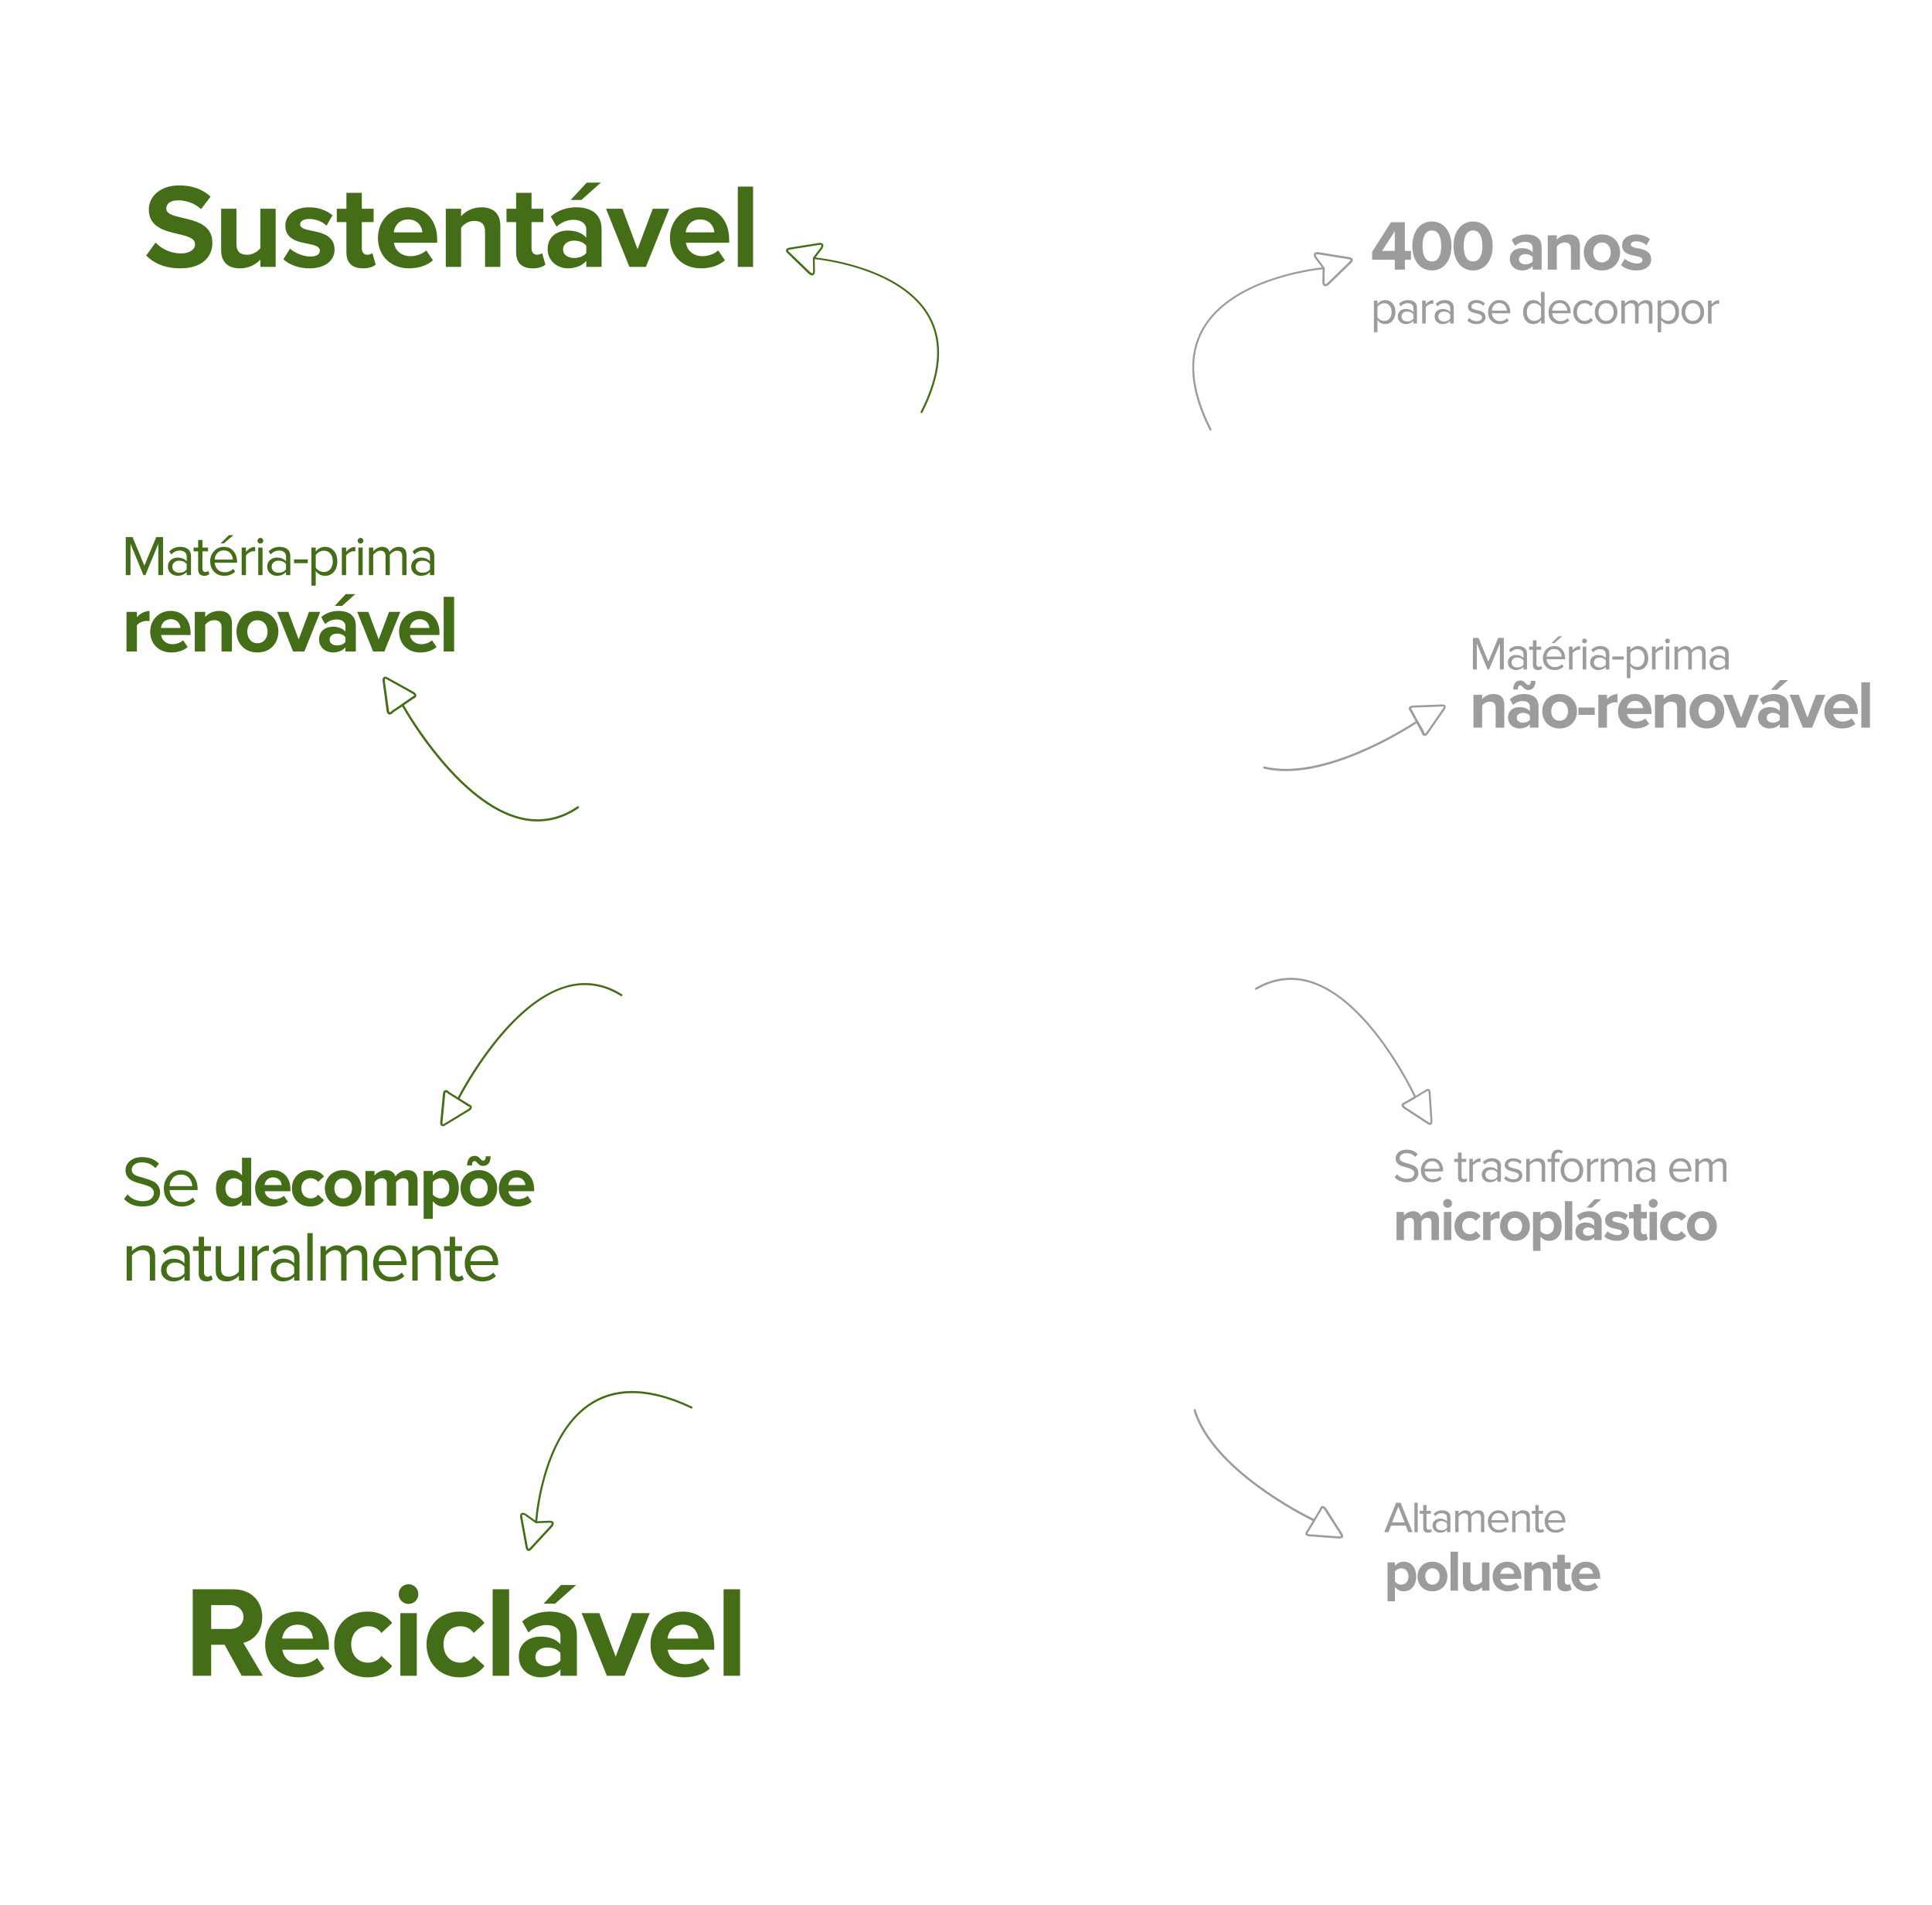 <svg width="430" height="424" viewBox="0 0 430 424" fill="none" xmlns="http://www.w3.org/2000/svg">
<path d="M292.669 338.521C292.669 338.521 292.669 338.491 292.699 338.46L294.141 336.037C294.233 335.761 294.295 335.669 294.356 335.669C294.448 335.669 294.663 335.853 294.785 336.037L298.405 341.681C298.405 341.681 298.405 341.742 298.436 341.773C298.436 341.773 298.436 341.834 298.436 341.865C298.405 341.926 298.221 341.957 298.068 341.957L291.38 341.466C291.104 341.435 291.012 341.343 291.012 341.313C291.012 341.221 291.135 340.975 291.288 340.853V340.791L292.669 338.552V338.521ZM290.552 341.435C290.614 341.712 290.89 341.865 291.35 341.926L298.068 342.417C298.068 342.417 298.62 342.417 298.834 342.172C298.926 342.049 299.018 341.773 298.834 341.435L295.215 335.761C295.215 335.761 294.755 335.116 294.295 335.208C294.018 335.239 293.834 335.485 293.712 335.883L292.423 338.061C290.184 336.988 270.153 326.896 266.135 313.828C266.135 313.552 265.614 313.46 265.675 313.981C269.724 327.172 289.755 337.294 292.147 338.491L290.951 340.515C290.951 340.515 290.46 341.037 290.552 341.435Z" fill="#9D9C9C"/>
<path d="M175.522 55.641L175.751 55.555L182.383 54.493C182.641 54.464 182.785 54.493 182.813 54.55C182.871 54.636 182.756 54.923 182.641 55.096L180.919 57.392L180.976 60.435C180.976 60.694 180.89 60.809 180.861 60.837C180.775 60.895 180.517 60.751 180.344 60.579L175.493 55.928C175.493 55.928 175.407 55.756 175.407 55.727C175.407 55.727 175.435 55.67 175.522 55.612M181.005 61.211C181.234 61.096 181.349 60.837 181.378 60.407L181.321 57.679C183.589 57.909 200.699 60.033 206.584 70.541C209.713 76.167 209.167 83.23 204.919 91.612C204.861 91.727 204.919 91.871 205.005 91.928C205.062 91.957 205.148 91.957 205.206 91.928C205.234 91.928 205.292 91.871 205.292 91.842C209.598 83.344 210.172 76.11 206.957 70.368C201.129 59.89 184.335 57.622 181.522 57.306L182.986 55.383C182.986 55.383 183.416 54.722 183.187 54.349C183.043 54.12 182.756 54.033 182.325 54.062L175.665 55.124C175.665 55.124 175.464 55.153 175.321 55.239C175.062 55.354 174.976 55.526 174.947 55.67C174.919 55.842 174.976 56.043 175.148 56.244L179.971 60.923C179.971 60.923 180.574 61.469 181.005 61.239V61.211Z" fill="#436D17"/>
<path d="M89.479 156.641C89.479 156.641 89.448 156.641 89.417 156.703L87.188 158.219C87.188 158.219 87.065 158.374 86.941 158.467C86.817 158.529 86.755 158.56 86.724 158.529C86.693 158.529 86.6 158.405 86.569 158.158L85.641 151.44C85.641 151.44 85.641 151.1 85.703 151.069C85.703 151.069 85.795 151.069 85.919 151.1L91.801 154.381C91.987 154.474 92.172 154.69 92.172 154.783C92.172 154.814 92.11 154.876 92.079 154.907C92.017 154.938 91.925 155 91.832 155.031L89.51 156.61L89.479 156.641ZM87.188 158.869C87.343 158.777 87.467 158.622 87.529 158.56L89.51 157.229C90.841 159.581 102.295 179.114 115.853 182.365C120.404 183.448 124.738 182.612 128.762 179.888C128.886 179.826 128.886 179.672 128.824 179.548C128.762 179.424 128.607 179.393 128.483 179.486C124.583 182.148 120.373 182.953 115.946 181.9C102.542 178.65 91.12 159.086 89.912 156.95L92.017 155.495C92.544 155.31 92.668 155 92.668 154.783C92.668 154.35 92.141 154.04 92.049 153.978L86.136 150.697C85.826 150.573 85.61 150.573 85.424 150.697C85.084 150.914 85.145 151.44 85.145 151.533L86.043 158.25C86.105 158.653 86.26 158.9 86.507 158.993C86.631 159.055 86.879 159.086 87.188 158.869Z" fill="#436D17"/>
<path d="M101.923 244.767C101.923 244.767 101.894 244.767 101.864 244.738L99.683 243.382C99.535 243.234 99.329 243.087 99.24 243.087C99.211 243.087 99.123 243.175 99.093 243.47L98.474 249.867C98.474 249.867 98.474 250.162 98.533 250.221C98.533 250.221 98.592 250.221 98.621 250.221C98.651 250.221 98.71 250.221 98.739 250.162L104.222 246.831C104.399 246.713 104.576 246.506 104.576 246.418C104.576 246.388 104.488 246.3 104.222 246.212H104.163L101.923 244.767ZM99.093 242.615C99.476 242.527 99.859 242.88 99.977 243.028L101.894 244.236C103.073 241.967 113.302 222.952 126.066 219.385C126.243 219.327 126.42 219.297 126.568 219.238C130.665 218.236 134.674 218.914 138.418 221.272C138.536 221.331 138.566 221.479 138.477 221.596C138.418 221.714 138.271 221.744 138.153 221.655C134.35 219.268 130.311 218.649 126.155 219.798C113.567 223.365 103.397 242.379 102.306 244.472L104.37 245.769C104.753 245.887 104.959 246.094 105.018 246.359C105.077 246.801 104.576 247.155 104.458 247.214L98.946 250.545C98.946 250.545 98.769 250.604 98.71 250.633C98.474 250.692 98.297 250.633 98.209 250.545C97.943 250.309 97.973 249.896 97.973 249.808L98.592 243.382C98.651 242.939 98.828 242.674 99.093 242.615Z" fill="#436D17"/>
<path d="M116.239 337.239C116.239 337.239 116.21 337.416 116.239 337.593L117.478 344.348C117.478 344.348 117.596 344.672 117.655 344.702C117.655 344.702 117.743 344.702 117.861 344.584L122.522 339.54C122.522 339.54 122.699 339.304 122.758 339.156C122.758 339.127 122.788 339.038 122.758 339.009C122.729 338.95 122.581 338.92 122.345 338.891L119.336 339.009H119.248L116.829 337.268C116.682 337.18 116.416 337.062 116.298 337.121C116.298 337.121 116.269 337.121 116.239 337.209M123.201 339.304C123.112 339.599 122.906 339.835 122.876 339.864L118.186 344.938C117.891 345.203 117.655 345.203 117.507 345.174C117.153 345.056 117.035 344.554 117.006 344.466L115.767 337.681C115.679 337.062 115.944 336.796 116.121 336.737C116.505 336.59 116.976 336.885 117.094 336.944L119.13 338.389C119.366 335.498 121.283 318.212 131.903 311.9C137.714 308.448 145.148 308.861 153.997 313.05C154.115 313.109 154.145 313.227 154.115 313.316C154.115 313.316 154.115 313.316 154.115 313.345C154.056 313.463 153.909 313.522 153.82 313.463C145.089 309.333 137.802 308.95 132.109 312.313C121.49 318.625 119.749 336.236 119.572 338.566L122.345 338.448C122.758 338.448 122.994 338.566 123.142 338.743C123.23 338.861 123.289 339.038 123.201 339.304Z" fill="#436D17"/>
<path d="M300.512 57.8L300.271 57.71L293.316 56.596C293.045 56.596 292.895 56.596 292.865 56.656C292.805 56.746 292.925 57.047 293.045 57.228L294.852 59.636L294.792 62.828C294.792 63.099 294.882 63.219 294.912 63.249C295.002 63.31 295.273 63.159 295.454 62.978L300.482 58.101C300.482 58.101 300.572 57.92 300.572 57.89C300.572 57.89 300.542 57.83 300.452 57.77M294.701 63.641C294.46 63.52 294.34 63.249 294.31 62.798L294.37 59.938C291.992 60.178 274.048 62.406 267.876 73.426C264.594 79.297 265.166 86.733 269.622 95.495C269.682 95.615 269.622 95.766 269.531 95.826C269.471 95.856 269.381 95.856 269.321 95.826C269.291 95.826 269.23 95.766 269.23 95.736C264.714 86.854 264.142 79.267 267.514 73.215C273.686 62.226 291.269 59.847 294.22 59.516L292.684 57.499C292.684 57.499 292.232 56.806 292.473 56.415C292.624 56.174 292.925 56.084 293.377 56.114L300.331 57.228C300.331 57.228 300.542 57.258 300.693 57.348C300.964 57.469 301.054 57.649 301.084 57.8C301.114 57.981 301.054 58.191 300.873 58.402L295.815 63.31C295.815 63.31 295.183 63.882 294.731 63.641H294.701Z" fill="#9D9C9C"/>
<path d="M315.595 160.514C315.595 160.514 315.595 160.484 315.595 160.454L314.271 158.016C314.091 157.806 314.061 157.685 314.061 157.655C314.091 157.565 314.361 157.475 314.572 157.475L321.133 157.234C321.133 157.234 321.193 157.234 321.253 157.234C321.253 157.234 321.313 157.234 321.343 157.264C321.343 157.324 321.313 157.505 321.223 157.595L317.461 163.012C317.281 163.223 317.19 163.283 317.16 163.253C317.07 163.253 316.95 162.982 316.889 162.771V162.711L315.625 160.454L315.595 160.514ZM316.98 163.764C317.251 163.825 317.521 163.704 317.792 163.343L321.554 157.926C321.554 157.926 321.855 157.475 321.735 157.144C321.675 156.993 321.494 156.782 321.103 156.782L314.512 157.023C314.512 157.023 313.76 157.083 313.579 157.505C313.489 157.746 313.579 158.016 313.85 158.347L315.054 160.544C313.037 161.869 294.499 173.726 281.468 170.596C281.227 170.476 280.896 170.837 281.347 171.078C294.499 174.268 313.067 162.41 315.264 160.966L316.378 163.012C316.408 163.193 316.589 163.704 316.95 163.825L316.98 163.764Z" fill="#9D9C9C"/>
<path d="M315.143 244.364C315.143 244.364 315.114 244.364 315.085 244.394L312.765 245.744C312.501 245.803 312.413 245.891 312.413 245.95C312.413 246.038 312.589 246.244 312.736 246.361L318.109 249.855C318.109 249.855 318.168 249.884 318.197 249.884C318.197 249.884 318.256 249.884 318.285 249.884C318.344 249.855 318.373 249.679 318.373 249.532L317.962 243.131C317.933 242.867 317.845 242.779 317.815 242.779C317.727 242.779 317.492 242.896 317.345 243.043H317.287L315.114 244.335L315.143 244.364ZM317.933 242.339C318.197 242.427 318.344 242.662 318.402 243.102L318.814 249.532C318.814 249.532 318.814 250.06 318.579 250.266C318.461 250.354 318.197 250.442 317.874 250.266L312.472 246.743C312.472 246.743 311.855 246.302 311.943 245.862C311.972 245.598 312.207 245.421 312.589 245.304L314.703 244.071C313.705 241.957 304.192 222.696 291.684 218.762C287.603 217.499 283.551 217.998 279.675 220.259C279.558 220.318 279.44 220.259 279.352 220.171C279.294 220.054 279.352 219.907 279.44 219.848C283.287 217.617 287.28 217.059 291.332 218.204C291.508 218.263 291.655 218.292 291.831 218.351C304.427 222.314 313.998 241.546 315.085 243.865L317.052 242.72C317.052 242.72 317.58 242.25 317.933 242.339Z" fill="#9D9C9C"/>
<path d="M334.808 161.947H332.887V157.529C332.887 156.515 332.357 156.167 331.54 156.167C330.783 156.167 330.193 156.59 329.875 157.029V161.947H327.953V154.638H329.875V155.592C330.344 155.032 331.237 154.457 332.433 154.457C334.037 154.457 334.808 155.365 334.808 156.787V161.947ZM338.956 152.943C338.76 152.732 338.593 152.535 338.351 152.535C338.048 152.535 337.806 152.822 337.806 153.473H336.792C336.792 152.187 337.367 151.445 338.427 151.445C339.002 151.445 339.304 151.778 339.562 152.066C339.774 152.278 339.94 152.459 340.182 152.459C340.485 152.459 340.727 152.172 340.727 151.536H341.741C341.741 152.822 341.181 153.564 340.122 153.564C339.531 153.564 339.214 153.231 338.956 152.943ZM342.422 161.947H340.5V161.191C340.001 161.781 339.138 162.129 338.185 162.129C337.019 162.129 335.642 161.342 335.642 159.708C335.642 157.998 337.019 157.377 338.185 157.377C339.153 157.377 340.016 157.68 340.5 158.27V157.256C340.5 156.515 339.864 156.031 338.896 156.031C338.109 156.031 337.383 156.318 336.762 156.893L336.036 155.607C336.929 154.82 338.079 154.457 339.229 154.457C340.893 154.457 342.422 155.123 342.422 157.226V161.947ZM340.5 160.192V159.284C340.182 158.86 339.577 158.648 338.956 158.648C338.2 158.648 337.579 159.057 337.579 159.753C337.579 160.434 338.2 160.828 338.956 160.828C339.577 160.828 340.182 160.616 340.5 160.192ZM347.112 162.129C344.706 162.129 343.254 160.374 343.254 158.285C343.254 156.212 344.706 154.457 347.112 154.457C349.534 154.457 350.986 156.212 350.986 158.285C350.986 160.374 349.534 162.129 347.112 162.129ZM347.112 160.419C348.308 160.419 348.989 159.435 348.989 158.285C348.989 157.15 348.308 156.167 347.112 156.167C345.917 156.167 345.251 157.15 345.251 158.285C345.251 159.435 345.917 160.419 347.112 160.419ZM354.939 159.102H351.307V157.468H354.939V159.102ZM357.66 161.947H355.738V154.638H357.66V155.637C358.175 154.986 359.083 154.472 359.991 154.472V156.348C359.854 156.318 359.673 156.303 359.461 156.303C358.825 156.303 357.978 156.651 357.66 157.12V161.947ZM360.117 158.285C360.117 156.167 361.676 154.457 363.9 154.457C366.079 154.457 367.562 156.091 367.562 158.482V158.906H362.13C362.251 159.829 362.992 160.601 364.233 160.601C364.914 160.601 365.716 160.328 366.185 159.874L367.033 161.115C366.291 161.796 365.156 162.129 364.021 162.129C361.797 162.129 360.117 160.631 360.117 158.285ZM363.9 155.985C362.705 155.985 362.19 156.878 362.099 157.604H365.701C365.656 156.908 365.171 155.985 363.9 155.985ZM375.2 161.947H373.278V157.529C373.278 156.515 372.749 156.167 371.932 156.167C371.175 156.167 370.585 156.59 370.267 157.029V161.947H368.345V154.638H370.267V155.592C370.736 155.032 371.629 154.457 372.825 154.457C374.429 154.457 375.2 155.365 375.2 156.787V161.947ZM379.893 162.129C377.487 162.129 376.034 160.374 376.034 158.285C376.034 156.212 377.487 154.457 379.893 154.457C382.314 154.457 383.767 156.212 383.767 158.285C383.767 160.374 382.314 162.129 379.893 162.129ZM379.893 160.419C381.089 160.419 381.769 159.435 381.769 158.285C381.769 157.15 381.089 156.167 379.893 156.167C378.698 156.167 378.032 157.15 378.032 158.285C378.032 159.435 378.698 160.419 379.893 160.419ZM388.552 161.947H386.479L383.543 154.638H385.601L387.508 159.723L389.415 154.638H391.488L388.552 161.947ZM397.96 151.355L395.509 153.534H394.162L396.19 151.355H397.96ZM398.051 161.947H396.129V161.191C395.63 161.781 394.767 162.129 393.814 162.129C392.649 162.129 391.272 161.342 391.272 159.708C391.272 157.998 392.649 157.377 393.814 157.377C394.782 157.377 395.645 157.68 396.129 158.27V157.256C396.129 156.515 395.494 156.031 394.525 156.031C393.738 156.031 393.012 156.318 392.391 156.893L391.665 155.607C392.558 154.82 393.708 154.457 394.858 154.457C396.523 154.457 398.051 155.123 398.051 157.226V161.947ZM396.129 160.192V159.284C395.811 158.86 395.206 158.648 394.586 158.648C393.829 158.648 393.208 159.057 393.208 159.753C393.208 160.434 393.829 160.828 394.586 160.828C395.206 160.828 395.811 160.616 396.129 160.192ZM403.317 161.947H401.243L398.308 154.638H400.366L402.272 159.723L404.179 154.638H406.252L403.317 161.947ZM406.036 158.285C406.036 156.167 407.595 154.457 409.819 154.457C411.998 154.457 413.481 156.091 413.481 158.482V158.906H408.049C408.17 159.829 408.911 160.601 410.152 160.601C410.833 160.601 411.635 160.328 412.104 159.874L412.952 161.115C412.21 161.796 411.075 162.129 409.94 162.129C407.716 162.129 406.036 160.631 406.036 158.285ZM409.819 155.985C408.624 155.985 408.109 156.878 408.018 157.604H411.62C411.574 156.908 411.09 155.985 409.819 155.985ZM416.186 161.947H414.264V151.854H416.186V161.947Z" fill="#9D9C9C"/>
<path d="M334.7 149H333.826V143.217L331.435 149H331.076L328.696 143.217V149H327.822V141.974H329.075L331.256 147.262L333.447 141.974H334.7V149ZM339.857 149H339.067V148.421C338.639 148.891 338.077 149.126 337.382 149.126C336.911 149.126 336.497 148.975 336.139 148.673C335.781 148.371 335.602 147.961 335.602 147.441C335.602 146.907 335.777 146.497 336.128 146.209C336.486 145.914 336.904 145.766 337.382 145.766C338.105 145.766 338.667 145.998 339.067 146.461V145.545C339.067 145.208 338.948 144.945 338.709 144.755C338.47 144.565 338.161 144.471 337.782 144.471C337.185 144.471 336.666 144.706 336.223 145.176L335.854 144.629C336.395 144.067 337.073 143.786 337.887 143.786C338.47 143.786 338.944 143.926 339.309 144.207C339.675 144.488 339.857 144.92 339.857 145.503V149ZM337.666 148.558C338.298 148.558 338.765 148.347 339.067 147.926V146.967C338.765 146.546 338.298 146.335 337.666 146.335C337.301 146.335 336.999 146.44 336.76 146.651C336.529 146.855 336.413 147.122 336.413 147.452C336.413 147.775 336.529 148.041 336.76 148.252C336.999 148.456 337.301 148.558 337.666 148.558ZM342.305 149.126C341.932 149.126 341.651 149.025 341.462 148.821C341.272 148.617 341.177 148.322 341.177 147.936V144.608H340.335V143.912H341.177V142.522H341.968V143.912H343V144.608H341.968V147.768C341.968 147.964 342.01 148.122 342.094 148.242C342.185 148.361 342.315 148.421 342.484 148.421C342.715 148.421 342.894 148.35 343.021 148.21L343.253 148.8C343.021 149.018 342.705 149.126 342.305 149.126ZM347.687 141.627L345.906 143.143H345.306L346.865 141.627H347.687ZM345.991 149.126C345.232 149.126 344.611 148.881 344.126 148.389C343.642 147.89 343.399 147.244 343.399 146.451C343.399 145.707 343.638 145.078 344.116 144.565C344.593 144.046 345.19 143.786 345.906 143.786C346.658 143.786 347.251 144.046 347.687 144.565C348.129 145.078 348.35 145.728 348.35 146.514V146.714H344.232C344.267 147.213 344.449 147.631 344.779 147.968C345.109 148.305 345.538 148.473 346.064 148.473C346.696 148.473 347.22 148.259 347.634 147.831L348.013 148.347C347.494 148.867 346.819 149.126 345.991 149.126ZM347.571 146.135C347.564 145.699 347.416 145.31 347.128 144.966C346.84 144.615 346.43 144.439 345.896 144.439C345.39 144.439 344.99 144.611 344.695 144.955C344.407 145.299 344.253 145.692 344.232 146.135H347.571ZM349.999 149H349.208V143.912H349.999V144.734C350.469 144.116 351.034 143.807 351.694 143.807V144.618C351.596 144.597 351.491 144.586 351.378 144.586C351.14 144.586 350.88 144.671 350.599 144.839C350.318 145.008 350.118 145.194 349.999 145.398V149ZM352.654 143.185C352.513 143.185 352.39 143.136 352.285 143.038C352.18 142.933 352.127 142.806 352.127 142.659C352.127 142.511 352.18 142.385 352.285 142.28C352.39 142.174 352.513 142.122 352.654 142.122C352.801 142.122 352.928 142.174 353.033 142.28C353.138 142.385 353.191 142.511 353.191 142.659C353.191 142.806 353.138 142.933 353.033 143.038C352.928 143.136 352.801 143.185 352.654 143.185ZM353.054 149H352.264V143.912H353.054V149ZM358.18 149H357.39V148.421C356.961 148.891 356.4 149.126 355.704 149.126C355.234 149.126 354.82 148.975 354.461 148.673C354.103 148.371 353.924 147.961 353.924 147.441C353.924 146.907 354.1 146.497 354.451 146.209C354.809 145.914 355.227 145.766 355.704 145.766C356.428 145.766 356.989 145.998 357.39 146.461V145.545C357.39 145.208 357.27 144.945 357.032 144.755C356.793 144.565 356.484 144.471 356.105 144.471C355.508 144.471 354.988 144.706 354.546 145.176L354.177 144.629C354.718 144.067 355.395 143.786 356.21 143.786C356.793 143.786 357.267 143.926 357.632 144.207C357.997 144.488 358.18 144.92 358.18 145.503V149ZM355.989 148.558C356.621 148.558 357.088 148.347 357.39 147.926V146.967C357.088 146.546 356.621 146.335 355.989 146.335C355.624 146.335 355.322 146.44 355.083 146.651C354.851 146.855 354.735 147.122 354.735 147.452C354.735 147.775 354.851 148.041 355.083 148.252C355.322 148.456 355.624 148.558 355.989 148.558ZM361.396 146.798H358.868V146.103H361.396V146.798ZM364.586 149.126C363.869 149.126 363.297 148.828 362.869 148.231V150.938H362.079V143.912H362.869V144.671C363.058 144.404 363.304 144.19 363.606 144.028C363.908 143.867 364.235 143.786 364.586 143.786C365.26 143.786 365.804 144.028 366.218 144.513C366.64 144.99 366.85 145.636 366.85 146.451C366.85 147.265 366.64 147.915 366.218 148.4C365.804 148.884 365.26 149.126 364.586 149.126ZM364.386 148.421C364.884 148.421 365.281 148.238 365.576 147.873C365.871 147.501 366.018 147.027 366.018 146.451C366.018 145.875 365.871 145.405 365.576 145.039C365.281 144.674 364.884 144.492 364.386 144.492C364.084 144.492 363.789 144.572 363.501 144.734C363.22 144.888 363.009 145.078 362.869 145.303V147.599C363.009 147.831 363.22 148.027 363.501 148.189C363.789 148.343 364.084 148.421 364.386 148.421ZM368.475 149H367.685V143.912H368.475V144.734C368.946 144.116 369.511 143.807 370.171 143.807V144.618C370.073 144.597 369.968 144.586 369.855 144.586C369.617 144.586 369.357 144.671 369.076 144.839C368.795 145.008 368.595 145.194 368.475 145.398V149ZM371.131 143.185C370.99 143.185 370.867 143.136 370.762 143.038C370.657 142.933 370.604 142.806 370.604 142.659C370.604 142.511 370.657 142.385 370.762 142.28C370.867 142.174 370.99 142.122 371.131 142.122C371.278 142.122 371.405 142.174 371.51 142.28C371.615 142.385 371.668 142.511 371.668 142.659C371.668 142.806 371.615 142.933 371.51 143.038C371.405 143.136 371.278 143.185 371.131 143.185ZM371.531 149H370.741V143.912H371.531V149ZM379.617 149H378.827V145.545C378.827 144.843 378.514 144.492 377.889 144.492C377.636 144.492 377.383 144.569 377.131 144.723C376.878 144.878 376.681 145.06 376.541 145.271V149H375.751V145.545C375.751 144.843 375.438 144.492 374.813 144.492C374.568 144.492 374.318 144.569 374.065 144.723C373.82 144.878 373.623 145.064 373.476 145.282V149H372.686V143.912H373.476V144.65C373.602 144.453 373.823 144.26 374.139 144.07C374.455 143.881 374.782 143.786 375.119 143.786C375.491 143.786 375.793 143.874 376.025 144.049C376.256 144.225 376.411 144.453 376.488 144.734C376.643 144.481 376.878 144.26 377.194 144.07C377.51 143.881 377.843 143.786 378.195 143.786C379.143 143.786 379.617 144.299 379.617 145.324V149ZM384.742 149H383.952V148.421C383.524 148.891 382.962 149.126 382.267 149.126C381.797 149.126 381.382 148.975 381.024 148.673C380.666 148.371 380.487 147.961 380.487 147.441C380.487 146.907 380.662 146.497 381.014 146.209C381.372 145.914 381.789 145.766 382.267 145.766C382.99 145.766 383.552 145.998 383.952 146.461V145.545C383.952 145.208 383.833 144.945 383.594 144.755C383.355 144.565 383.046 144.471 382.667 144.471C382.07 144.471 381.551 144.706 381.108 145.176L380.74 144.629C381.28 144.067 381.958 143.786 382.773 143.786C383.355 143.786 383.829 143.926 384.195 144.207C384.56 144.488 384.742 144.92 384.742 145.503V149ZM382.551 148.558C383.183 148.558 383.65 148.347 383.952 147.926V146.967C383.65 146.546 383.183 146.335 382.551 146.335C382.186 146.335 381.884 146.44 381.646 146.651C381.414 146.855 381.298 147.122 381.298 147.452C381.298 147.775 381.414 148.041 381.646 148.252C381.884 148.456 382.186 148.558 382.551 148.558Z" fill="#9D9C9C"/>
<path d="M320.267 276.006H318.604V272.042C318.604 271.458 318.344 271.042 317.668 271.042C317.083 271.042 316.602 271.432 316.368 271.769V276.006H314.705V272.042C314.705 271.458 314.445 271.042 313.769 271.042C313.197 271.042 312.716 271.432 312.469 271.782V276.006H310.819V269.729H312.469V270.548C312.729 270.171 313.561 269.573 314.523 269.573C315.445 269.573 316.03 270.002 316.264 270.717C316.628 270.145 317.46 269.573 318.422 269.573C319.578 269.573 320.267 270.184 320.267 271.471V276.006ZM322.185 268.806C321.652 268.806 321.197 268.364 321.197 267.819C321.197 267.273 321.652 266.831 322.185 266.831C322.731 266.831 323.173 267.273 323.173 267.819C323.173 268.364 322.731 268.806 322.185 268.806ZM323.017 276.006H321.366V269.729H323.017V276.006ZM323.731 272.861C323.731 270.938 325.121 269.573 327.058 269.573C328.344 269.573 329.124 270.132 329.54 270.717L328.461 271.717C328.162 271.289 327.707 271.042 327.136 271.042C326.135 271.042 325.433 271.769 325.433 272.861C325.433 273.953 326.135 274.694 327.136 274.694C327.707 274.694 328.162 274.434 328.461 274.018L329.54 275.019C329.124 275.603 328.344 276.162 327.058 276.162C325.121 276.162 323.731 274.798 323.731 272.861ZM331.75 276.006H330.099V269.729H331.75V270.587C332.191 270.028 332.971 269.586 333.751 269.586V271.198C333.634 271.172 333.478 271.159 333.296 271.159C332.75 271.159 332.022 271.458 331.75 271.86V276.006ZM337.174 276.162C335.107 276.162 333.86 274.655 333.86 272.861C333.86 271.081 335.107 269.573 337.174 269.573C339.253 269.573 340.501 271.081 340.501 272.861C340.501 274.655 339.253 276.162 337.174 276.162ZM337.174 274.694C338.2 274.694 338.785 273.849 338.785 272.861C338.785 271.886 338.2 271.042 337.174 271.042C336.147 271.042 335.575 271.886 335.575 272.861C335.575 273.849 336.147 274.694 337.174 274.694ZM342.856 275.2V278.398H341.205V269.729H342.856V270.522C343.337 269.911 344.025 269.573 344.792 269.573C346.404 269.573 347.573 270.769 347.573 272.861C347.573 274.954 346.404 276.162 344.792 276.162C344.051 276.162 343.363 275.85 342.856 275.2ZM345.858 272.861C345.858 271.782 345.221 271.042 344.272 271.042C343.74 271.042 343.129 271.354 342.856 271.756V273.979C343.129 274.369 343.74 274.694 344.272 274.694C345.221 274.694 345.858 273.953 345.858 272.861ZM349.938 276.006H348.288V267.338H349.938V276.006ZM356.397 266.909L354.291 268.78H353.134L354.876 266.909H356.397ZM356.475 276.006H354.824V275.356C354.395 275.863 353.654 276.162 352.836 276.162C351.835 276.162 350.652 275.486 350.652 274.083C350.652 272.614 351.835 272.081 352.836 272.081C353.667 272.081 354.408 272.341 354.824 272.848V271.977C354.824 271.341 354.278 270.925 353.446 270.925C352.771 270.925 352.147 271.172 351.614 271.665L350.99 270.561C351.757 269.885 352.745 269.573 353.732 269.573C355.162 269.573 356.475 270.145 356.475 271.951V276.006ZM354.824 274.499V273.719C354.551 273.355 354.031 273.173 353.498 273.173C352.849 273.173 352.316 273.524 352.316 274.122C352.316 274.707 352.849 275.044 353.498 275.044C354.031 275.044 354.551 274.863 354.824 274.499ZM357.046 275.187L357.761 274.031C358.216 274.46 359.151 274.889 359.931 274.889C360.646 274.889 360.984 274.642 360.984 274.252C360.984 273.81 360.438 273.654 359.723 273.511C358.644 273.303 357.254 273.043 357.254 271.548C357.254 270.496 358.177 269.573 359.827 269.573C360.893 269.573 361.738 269.937 362.348 270.431L361.699 271.561C361.322 271.159 360.607 270.834 359.84 270.834C359.242 270.834 358.852 271.055 358.852 271.419C358.852 271.808 359.346 271.951 360.048 272.094C361.127 272.302 362.569 272.588 362.569 274.148C362.569 275.304 361.595 276.162 359.853 276.162C358.761 276.162 357.709 275.798 357.046 275.187ZM365.371 276.162C364.214 276.162 363.59 275.564 363.59 274.447V271.172H362.551V269.729H363.59V268.013H365.254V269.729H366.528V271.172H365.254V274.005C365.254 274.395 365.462 274.694 365.826 274.694C366.073 274.694 366.307 274.603 366.398 274.512L366.748 275.759C366.502 275.98 366.06 276.162 365.371 276.162ZM367.956 268.806C367.423 268.806 366.968 268.364 366.968 267.819C366.968 267.273 367.423 266.831 367.956 266.831C368.502 266.831 368.943 267.273 368.943 267.819C368.943 268.364 368.502 268.806 367.956 268.806ZM368.787 276.006H367.137V269.729H368.787V276.006ZM369.501 272.861C369.501 270.938 370.892 269.573 372.828 269.573C374.115 269.573 374.895 270.132 375.311 270.717L374.232 271.717C373.933 271.289 373.478 271.042 372.906 271.042C371.906 271.042 371.204 271.769 371.204 272.861C371.204 273.953 371.906 274.694 372.906 274.694C373.478 274.694 373.933 274.434 374.232 274.018L375.311 275.019C374.895 275.603 374.115 276.162 372.828 276.162C370.892 276.162 369.501 274.798 369.501 272.861ZM378.781 276.162C376.715 276.162 375.467 274.655 375.467 272.861C375.467 271.081 376.715 269.573 378.781 269.573C380.86 269.573 382.108 271.081 382.108 272.861C382.108 274.655 380.86 276.162 378.781 276.162ZM378.781 274.694C379.808 274.694 380.393 273.849 380.393 272.861C380.393 271.886 379.808 271.042 378.781 271.042C377.754 271.042 377.183 271.886 377.183 272.861C377.183 273.849 377.754 274.694 378.781 274.694Z" fill="#9D9C9C"/>
<path d="M313.097 263.126C311.959 263.126 311.06 262.754 310.4 262.01L310.916 261.346C311.513 262.013 312.251 262.347 313.128 262.347C313.697 262.347 314.115 262.228 314.382 261.989C314.649 261.743 314.782 261.459 314.782 261.136C314.782 260.89 314.705 260.683 314.55 260.514C314.396 260.346 314.196 260.216 313.95 260.124C313.711 260.026 313.441 259.938 313.139 259.861C312.844 259.784 312.549 259.699 312.254 259.608C311.959 259.51 311.689 259.394 311.443 259.261C311.204 259.127 311.008 258.938 310.853 258.692C310.699 258.446 310.621 258.155 310.621 257.817C310.621 257.242 310.85 256.775 311.306 256.417C311.763 256.051 312.338 255.869 313.034 255.869C314.08 255.869 314.912 256.195 315.53 256.848L315.003 257.491C314.491 256.929 313.813 256.648 312.97 256.648C312.549 256.648 312.202 256.754 311.928 256.964C311.661 257.168 311.527 257.435 311.527 257.765C311.527 258.011 311.629 258.214 311.833 258.376C312.044 258.537 312.3 258.657 312.602 258.734C312.911 258.811 313.244 258.909 313.602 259.029C313.968 259.141 314.301 259.264 314.603 259.398C314.912 259.524 315.168 259.731 315.372 260.019C315.583 260.307 315.688 260.655 315.688 261.062C315.688 261.638 315.474 262.126 315.046 262.526C314.624 262.926 313.975 263.126 313.097 263.126ZM318.837 263.126C318.079 263.126 317.457 262.881 316.973 262.389C316.488 261.89 316.246 261.244 316.246 260.451C316.246 259.707 316.484 259.078 316.962 258.565C317.44 258.046 318.036 257.786 318.753 257.786C319.504 257.786 320.097 258.046 320.533 258.565C320.975 259.078 321.196 259.728 321.196 260.514V260.714H317.078C317.113 261.213 317.296 261.631 317.626 261.968C317.956 262.305 318.384 262.473 318.911 262.473C319.543 262.473 320.066 262.259 320.48 261.831L320.859 262.347C320.34 262.867 319.666 263.126 318.837 263.126ZM320.417 260.135C320.41 259.699 320.263 259.31 319.975 258.966C319.687 258.615 319.276 258.439 318.742 258.439C318.237 258.439 317.836 258.611 317.541 258.955C317.253 259.299 317.099 259.692 317.078 260.135H320.417ZM325.634 263.126C325.262 263.126 324.981 263.025 324.791 262.821C324.602 262.617 324.507 262.322 324.507 261.936V258.608H323.664V257.912H324.507V256.522H325.297V257.912H326.329V258.608H325.297V261.768C325.297 261.964 325.339 262.122 325.423 262.242C325.515 262.361 325.645 262.421 325.813 262.421C326.045 262.421 326.224 262.35 326.35 262.21L326.582 262.8C326.35 263.018 326.034 263.126 325.634 263.126ZM327.814 263H327.024V257.912H327.814V258.734C328.285 258.116 328.85 257.807 329.51 257.807V258.618C329.412 258.597 329.306 258.586 329.194 258.586C328.955 258.586 328.695 258.671 328.414 258.839C328.134 259.008 327.933 259.194 327.814 259.398V263ZM334.051 263H333.261V262.421C332.832 262.891 332.271 263.126 331.575 263.126C331.105 263.126 330.691 262.975 330.332 262.673C329.974 262.371 329.795 261.961 329.795 261.441C329.795 260.907 329.971 260.497 330.322 260.209C330.68 259.914 331.098 259.766 331.575 259.766C332.299 259.766 332.86 259.998 333.261 260.461V259.545C333.261 259.208 333.141 258.945 332.903 258.755C332.664 258.565 332.355 258.471 331.976 258.471C331.379 258.471 330.859 258.706 330.417 259.176L330.048 258.629C330.589 258.067 331.266 257.786 332.081 257.786C332.664 257.786 333.138 257.926 333.503 258.207C333.868 258.488 334.051 258.92 334.051 259.503V263ZM331.86 262.558C332.492 262.558 332.959 262.347 333.261 261.926V260.967C332.959 260.546 332.492 260.335 331.86 260.335C331.495 260.335 331.193 260.44 330.954 260.651C330.722 260.855 330.606 261.122 330.606 261.452C330.606 261.775 330.722 262.041 330.954 262.252C331.193 262.456 331.495 262.558 331.86 262.558ZM336.825 263.126C335.961 263.126 335.276 262.86 334.771 262.326L335.181 261.757C335.357 261.961 335.596 262.133 335.898 262.273C336.207 262.414 336.526 262.484 336.856 262.484C337.235 262.484 337.53 262.403 337.741 262.242C337.952 262.08 338.057 261.869 338.057 261.61C338.057 261.385 337.948 261.209 337.731 261.083C337.513 260.949 337.25 260.851 336.941 260.788C336.639 260.718 336.333 260.64 336.024 260.556C335.715 260.465 335.452 260.314 335.234 260.103C335.016 259.886 334.908 259.601 334.908 259.25C334.908 258.836 335.076 258.488 335.413 258.207C335.757 257.926 336.221 257.786 336.804 257.786C337.569 257.786 338.198 258.032 338.689 258.523L338.32 259.071C337.962 258.643 337.457 258.428 336.804 258.428C336.459 258.428 336.186 258.506 335.982 258.66C335.778 258.808 335.676 258.997 335.676 259.229C335.676 259.433 335.785 259.594 336.003 259.714C336.221 259.826 336.481 259.917 336.783 259.987C337.091 260.051 337.4 260.128 337.709 260.219C338.018 260.31 338.282 260.472 338.499 260.704C338.717 260.928 338.826 261.223 338.826 261.589C338.826 262.038 338.65 262.407 338.299 262.695C337.948 262.982 337.457 263.126 336.825 263.126ZM343.912 263H343.122V259.671C343.122 259.243 343.024 258.941 342.827 258.766C342.63 258.583 342.35 258.492 341.984 258.492C341.689 258.492 341.402 258.569 341.121 258.723C340.847 258.878 340.633 259.064 340.478 259.282V263H339.688V257.912H340.478V258.65C340.675 258.418 340.938 258.218 341.268 258.049C341.598 257.874 341.939 257.786 342.29 257.786C343.371 257.786 343.912 258.334 343.912 259.429V263ZM346.08 263H345.29V258.608H344.447V257.912H345.29V257.523C345.29 257.003 345.42 256.599 345.679 256.311C345.946 256.016 346.308 255.869 346.764 255.869C347.2 255.869 347.558 255.999 347.839 256.259L347.512 256.775C347.323 256.606 347.112 256.522 346.88 256.522C346.62 256.522 346.42 256.61 346.28 256.785C346.146 256.954 346.08 257.2 346.08 257.523V257.912H347.112V258.608H346.08V263ZM351.675 262.357C351.219 262.87 350.611 263.126 349.853 263.126C349.094 263.126 348.483 262.87 348.02 262.357C347.564 261.845 347.335 261.209 347.335 260.451C347.335 259.692 347.564 259.06 348.02 258.555C348.483 258.042 349.094 257.786 349.853 257.786C350.611 257.786 351.219 258.042 351.675 258.555C352.139 259.06 352.37 259.692 352.37 260.451C352.37 261.209 352.139 261.845 351.675 262.357ZM348.61 261.852C348.919 262.231 349.333 262.421 349.853 262.421C350.372 262.421 350.783 262.231 351.085 261.852C351.387 261.466 351.538 260.999 351.538 260.451C351.538 259.903 351.387 259.44 351.085 259.06C350.783 258.681 350.372 258.492 349.853 258.492C349.333 258.492 348.919 258.685 348.61 259.071C348.308 259.45 348.157 259.91 348.157 260.451C348.157 260.999 348.308 261.466 348.61 261.852ZM354.027 263H353.237V257.912H354.027V258.734C354.497 258.116 355.063 257.807 355.723 257.807V258.618C355.624 258.597 355.519 258.586 355.407 258.586C355.168 258.586 354.908 258.671 354.627 258.839C354.346 259.008 354.146 259.194 354.027 259.398V263ZM363.224 263H362.433V259.545C362.433 258.843 362.121 258.492 361.496 258.492C361.243 258.492 360.99 258.569 360.738 258.723C360.485 258.878 360.288 259.06 360.148 259.271V263H359.358V259.545C359.358 258.843 359.045 258.492 358.42 258.492C358.174 258.492 357.925 258.569 357.672 258.723C357.427 258.878 357.23 259.064 357.082 259.282V263H356.292V257.912H357.082V258.65C357.209 258.453 357.43 258.26 357.746 258.07C358.062 257.881 358.389 257.786 358.726 257.786C359.098 257.786 359.4 257.874 359.632 258.049C359.863 258.225 360.018 258.453 360.095 258.734C360.25 258.481 360.485 258.26 360.801 258.07C361.117 257.881 361.45 257.786 361.801 257.786C362.75 257.786 363.224 258.299 363.224 259.324V263ZM368.349 263H367.559V262.421C367.131 262.891 366.569 263.126 365.874 263.126C365.403 263.126 364.989 262.975 364.631 262.673C364.273 262.371 364.094 261.961 364.094 261.441C364.094 260.907 364.269 260.497 364.62 260.209C364.979 259.914 365.396 259.766 365.874 259.766C366.597 259.766 367.159 259.998 367.559 260.461V259.545C367.559 259.208 367.44 258.945 367.201 258.755C366.962 258.565 366.653 258.471 366.274 258.471C365.677 258.471 365.158 258.706 364.715 259.176L364.347 258.629C364.887 258.067 365.565 257.786 366.38 257.786C366.962 257.786 367.436 257.926 367.802 258.207C368.167 258.488 368.349 258.92 368.349 259.503V263ZM366.158 262.558C366.79 262.558 367.257 262.347 367.559 261.926V260.967C367.257 260.546 366.79 260.335 366.158 260.335C365.793 260.335 365.491 260.44 365.252 260.651C365.021 260.855 364.905 261.122 364.905 261.452C364.905 261.775 365.021 262.041 365.252 262.252C365.491 262.456 365.793 262.558 366.158 262.558ZM374.102 263.126C373.344 263.126 372.722 262.881 372.238 262.389C371.753 261.89 371.511 261.244 371.511 260.451C371.511 259.707 371.75 259.078 372.227 258.565C372.705 258.046 373.302 257.786 374.018 257.786C374.769 257.786 375.363 258.046 375.798 258.565C376.241 259.078 376.462 259.728 376.462 260.514V260.714H372.343C372.378 261.213 372.561 261.631 372.891 261.968C373.221 262.305 373.649 262.473 374.176 262.473C374.808 262.473 375.331 262.259 375.746 261.831L376.125 262.347C375.605 262.867 374.931 263.126 374.102 263.126ZM375.682 260.135C375.675 259.699 375.528 259.31 375.24 258.966C374.952 258.615 374.541 258.439 374.007 258.439C373.502 258.439 373.102 258.611 372.807 258.955C372.519 259.299 372.364 259.692 372.343 260.135H375.682ZM384.251 263H383.461V259.545C383.461 258.843 383.149 258.492 382.524 258.492C382.271 258.492 382.018 258.569 381.765 258.723C381.512 258.878 381.316 259.06 381.175 259.271V263H380.385V259.545C380.385 258.843 380.073 258.492 379.448 258.492C379.202 258.492 378.953 258.569 378.7 258.723C378.454 258.878 378.258 259.064 378.11 259.282V263H377.32V257.912H378.11V258.65C378.236 258.453 378.458 258.26 378.774 258.07C379.09 257.881 379.416 257.786 379.753 257.786C380.125 257.786 380.427 257.874 380.659 258.049C380.891 258.225 381.045 258.453 381.123 258.734C381.277 258.481 381.512 258.26 381.828 258.07C382.144 257.881 382.478 257.786 382.829 257.786C383.777 257.786 384.251 258.299 384.251 259.324V263Z" fill="#9D9C9C"/>
<path d="M310.469 353.2V356.398H308.819V347.729H310.469V348.522C310.95 347.911 311.639 347.573 312.406 347.573C314.017 347.573 315.187 348.769 315.187 350.861C315.187 352.954 314.017 354.162 312.406 354.162C311.665 354.162 310.976 353.85 310.469 353.2ZM313.471 350.861C313.471 349.782 312.835 349.042 311.886 349.042C311.353 349.042 310.742 349.354 310.469 349.756V351.979C310.742 352.369 311.353 352.694 311.886 352.694C312.835 352.694 313.471 351.953 313.471 350.861ZM318.812 354.162C316.746 354.162 315.498 352.655 315.498 350.861C315.498 349.081 316.746 347.573 318.812 347.573C320.892 347.573 322.139 349.081 322.139 350.861C322.139 352.655 320.892 354.162 318.812 354.162ZM318.812 352.694C319.839 352.694 320.424 351.849 320.424 350.861C320.424 349.886 319.839 349.042 318.812 349.042C317.786 349.042 317.214 349.886 317.214 350.861C317.214 351.849 317.786 352.694 318.812 352.694ZM324.495 354.006H322.844V345.338H324.495V354.006ZM331.499 354.006H329.848V353.213C329.419 353.694 328.666 354.162 327.639 354.162C326.261 354.162 325.611 353.408 325.611 352.187V347.729H327.262V351.537C327.262 352.408 327.717 352.694 328.419 352.694C329.055 352.694 329.562 352.343 329.848 351.979V347.729H331.499V354.006ZM332.215 350.861C332.215 349.042 333.553 347.573 335.464 347.573C337.335 347.573 338.609 348.977 338.609 351.03V351.394H333.943C334.047 352.187 334.684 352.85 335.75 352.85C336.335 352.85 337.024 352.616 337.426 352.226L338.154 353.291C337.517 353.876 336.543 354.162 335.568 354.162C333.657 354.162 332.215 352.876 332.215 350.861ZM335.464 348.886C334.437 348.886 333.995 349.652 333.917 350.276H337.011C336.972 349.678 336.556 348.886 335.464 348.886ZM345.169 354.006H343.518V350.211C343.518 349.341 343.063 349.042 342.362 349.042C341.712 349.042 341.205 349.406 340.932 349.782V354.006H339.281V347.729H340.932V348.548C341.335 348.067 342.102 347.573 343.128 347.573C344.506 347.573 345.169 348.353 345.169 349.574V354.006ZM348.393 354.162C347.236 354.162 346.613 353.564 346.613 352.447V349.172H345.573V347.729H346.613V346.013H348.276V347.729H349.55V349.172H348.276V352.005C348.276 352.395 348.484 352.694 348.848 352.694C349.095 352.694 349.329 352.603 349.42 352.512L349.771 353.759C349.524 353.98 349.082 354.162 348.393 354.162ZM349.756 350.861C349.756 349.042 351.095 347.573 353.005 347.573C354.877 347.573 356.151 348.977 356.151 351.03V351.394H351.485C351.589 352.187 352.226 352.85 353.291 352.85C353.876 352.85 354.565 352.616 354.968 352.226L355.696 353.291C355.059 353.876 354.084 354.162 353.109 354.162C351.199 354.162 349.756 352.876 349.756 350.861ZM353.005 348.886C351.979 348.886 351.537 349.652 351.459 350.276H354.552C354.513 349.678 354.097 348.886 353.005 348.886Z" fill="#9D9C9C"/>
<path d="M314.37 341H313.438L312.859 339.547H309.6L309.021 341H308.088L310.719 334.453H311.73L314.37 341ZM312.613 338.821L311.229 335.297L309.835 338.821H312.613ZM315.54 341H314.804V334.453H315.54V341ZM317.814 341.118C317.467 341.118 317.205 341.023 317.028 340.833C316.852 340.643 316.763 340.369 316.763 340.009V336.907H315.978V336.259H316.763V334.964H317.499V336.259H318.461V336.907H317.499V339.852C317.499 340.035 317.539 340.182 317.617 340.293C317.702 340.405 317.823 340.46 317.98 340.46C318.196 340.46 318.363 340.395 318.481 340.264L318.697 340.814C318.481 341.016 318.186 341.118 317.814 341.118ZM322.809 341H322.073V340.46C321.674 340.899 321.15 341.118 320.502 341.118C320.064 341.118 319.678 340.977 319.344 340.696C319.01 340.414 318.844 340.032 318.844 339.547C318.844 339.05 319.007 338.667 319.334 338.399C319.668 338.124 320.057 337.987 320.502 337.987C321.176 337.987 321.7 338.203 322.073 338.635V337.781C322.073 337.466 321.962 337.221 321.739 337.044C321.517 336.868 321.229 336.779 320.875 336.779C320.319 336.779 319.835 336.999 319.423 337.437L319.079 336.927C319.583 336.403 320.214 336.141 320.974 336.141C321.517 336.141 321.958 336.272 322.299 336.534C322.639 336.796 322.809 337.198 322.809 337.741V341ZM320.767 340.588C321.356 340.588 321.791 340.391 322.073 339.999V339.106C321.791 338.713 321.356 338.517 320.767 338.517C320.427 338.517 320.146 338.615 319.923 338.811C319.707 339.001 319.599 339.25 319.599 339.557C319.599 339.858 319.707 340.107 319.923 340.303C320.146 340.493 320.427 340.588 320.767 340.588ZM330.351 341H329.614V337.781C329.614 337.126 329.323 336.799 328.741 336.799C328.505 336.799 328.27 336.871 328.034 337.015C327.799 337.159 327.615 337.329 327.484 337.525V341H326.748V337.781C326.748 337.126 326.457 336.799 325.875 336.799C325.646 336.799 325.413 336.871 325.178 337.015C324.949 337.159 324.766 337.332 324.628 337.535V341H323.892V336.259H324.628V336.946C324.746 336.763 324.952 336.583 325.247 336.406C325.541 336.23 325.845 336.141 326.159 336.141C326.506 336.141 326.788 336.223 327.004 336.387C327.219 336.55 327.363 336.763 327.435 337.025C327.579 336.789 327.799 336.583 328.093 336.406C328.387 336.23 328.698 336.141 329.025 336.141C329.909 336.141 330.351 336.619 330.351 337.574V341ZM333.566 341.118C332.86 341.118 332.28 340.889 331.829 340.431C331.377 339.966 331.152 339.364 331.152 338.625C331.152 337.931 331.374 337.345 331.819 336.868C332.264 336.384 332.82 336.141 333.488 336.141C334.188 336.141 334.741 336.384 335.146 336.868C335.559 337.345 335.765 337.951 335.765 338.684V338.87H331.927C331.96 339.335 332.13 339.724 332.437 340.038C332.745 340.352 333.144 340.509 333.635 340.509C334.224 340.509 334.711 340.31 335.097 339.91L335.451 340.391C334.967 340.876 334.338 341.118 333.566 341.118ZM335.039 338.33C335.032 337.925 334.895 337.561 334.626 337.241C334.358 336.914 333.975 336.75 333.478 336.75C333.007 336.75 332.634 336.91 332.359 337.231C332.091 337.552 331.947 337.918 331.927 338.33H335.039ZM340.501 341H339.764V337.898C339.764 337.499 339.673 337.218 339.49 337.054C339.306 336.884 339.045 336.799 338.704 336.799C338.429 336.799 338.161 336.871 337.899 337.015C337.644 337.159 337.445 337.332 337.301 337.535V341H336.565V336.259H337.301V336.946C337.484 336.73 337.729 336.544 338.037 336.387C338.344 336.223 338.662 336.141 338.989 336.141C339.997 336.141 340.501 336.652 340.501 337.673V341ZM342.776 341.118C342.429 341.118 342.167 341.023 341.99 340.833C341.814 340.643 341.725 340.369 341.725 340.009V336.907H340.94V336.259H341.725V334.964H342.461V336.259H343.423V336.907H342.461V339.852C342.461 340.035 342.501 340.182 342.579 340.293C342.664 340.405 342.785 340.46 342.942 340.46C343.158 340.46 343.325 340.395 343.443 340.264L343.659 340.814C343.443 341.016 343.149 341.118 342.776 341.118ZM346.21 341.118C345.504 341.118 344.925 340.889 344.473 340.431C344.022 339.966 343.796 339.364 343.796 338.625C343.796 337.931 344.018 337.345 344.463 336.868C344.908 336.384 345.464 336.141 346.132 336.141C346.832 336.141 347.385 336.384 347.791 336.868C348.203 337.345 348.409 337.951 348.409 338.684V338.87H344.571C344.604 339.335 344.774 339.724 345.082 340.038C345.389 340.352 345.788 340.509 346.279 340.509C346.868 340.509 347.355 340.31 347.742 339.91L348.095 340.391C347.611 340.876 346.983 341.118 346.21 341.118ZM347.683 338.33C347.676 337.925 347.539 337.561 347.27 337.241C347.002 336.914 346.619 336.75 346.122 336.75C345.651 336.75 345.278 336.91 345.003 337.231C344.735 337.552 344.591 337.918 344.571 338.33H347.683Z" fill="#9D9C9C"/>
<path d="M308.297 72.126C307.581 72.126 307.008 71.828 306.58 71.231V73.938H305.79V66.912H306.58V67.671C306.77 67.404 307.015 67.19 307.317 67.028C307.619 66.867 307.946 66.786 308.297 66.786C308.971 66.786 309.515 67.028 309.93 67.513C310.351 67.99 310.562 68.636 310.562 69.451C310.562 70.266 310.351 70.915 309.93 71.4C309.515 71.884 308.971 72.126 308.297 72.126ZM308.097 71.421C308.595 71.421 308.992 71.238 309.287 70.873C309.582 70.501 309.73 70.027 309.73 69.451C309.73 68.875 309.582 68.405 309.287 68.039C308.992 67.674 308.595 67.492 308.097 67.492C307.795 67.492 307.5 67.572 307.212 67.734C306.931 67.888 306.72 68.078 306.58 68.303V70.599C306.72 70.831 306.931 71.027 307.212 71.189C307.5 71.343 307.795 71.421 308.097 71.421ZM315.368 72H314.578V71.421C314.149 71.891 313.588 72.126 312.892 72.126C312.422 72.126 312.008 71.975 311.649 71.674C311.291 71.371 311.112 70.961 311.112 70.441C311.112 69.907 311.288 69.496 311.639 69.209C311.997 68.914 312.415 68.766 312.892 68.766C313.616 68.766 314.178 68.998 314.578 69.461V68.545C314.578 68.208 314.458 67.945 314.22 67.755C313.981 67.565 313.672 67.471 313.293 67.471C312.696 67.471 312.176 67.706 311.734 68.176L311.365 67.629C311.906 67.067 312.583 66.786 313.398 66.786C313.981 66.786 314.455 66.926 314.82 67.207C315.185 67.488 315.368 67.92 315.368 68.503V72ZM313.177 71.558C313.809 71.558 314.276 71.347 314.578 70.926V69.967C314.276 69.546 313.809 69.335 313.177 69.335C312.812 69.335 312.51 69.44 312.271 69.651C312.039 69.855 311.923 70.121 311.923 70.452C311.923 70.775 312.039 71.041 312.271 71.252C312.51 71.456 312.812 71.558 313.177 71.558ZM317.32 72H316.53V66.912H317.32V67.734C317.791 67.116 318.356 66.807 319.016 66.807V67.618C318.918 67.597 318.812 67.586 318.7 67.586C318.461 67.586 318.201 67.671 317.921 67.839C317.64 68.008 317.44 68.194 317.32 68.397V72ZM323.557 72H322.767V71.421C322.338 71.891 321.777 72.126 321.081 72.126C320.611 72.126 320.197 71.975 319.838 71.674C319.48 71.371 319.301 70.961 319.301 70.441C319.301 69.907 319.477 69.496 319.828 69.209C320.186 68.914 320.604 68.766 321.081 68.766C321.805 68.766 322.367 68.998 322.767 69.461V68.545C322.767 68.208 322.647 67.945 322.409 67.755C322.17 67.565 321.861 67.471 321.482 67.471C320.885 67.471 320.365 67.706 319.923 68.176L319.554 67.629C320.095 67.067 320.772 66.786 321.587 66.786C322.17 66.786 322.644 66.926 323.009 67.207C323.374 67.488 323.557 67.92 323.557 68.503V72ZM321.366 71.558C321.998 71.558 322.465 71.347 322.767 70.926V69.967C322.465 69.546 321.998 69.335 321.366 69.335C321.001 69.335 320.699 69.44 320.46 69.651C320.228 69.855 320.112 70.121 320.112 70.452C320.112 70.775 320.228 71.041 320.46 71.252C320.699 71.456 321.001 71.558 321.366 71.558ZM328.625 72.126C327.761 72.126 327.077 71.86 326.571 71.326L326.982 70.757C327.157 70.961 327.396 71.133 327.698 71.273C328.007 71.414 328.327 71.484 328.657 71.484C329.036 71.484 329.331 71.403 329.542 71.242C329.752 71.08 329.858 70.869 329.858 70.61C329.858 70.385 329.749 70.209 329.531 70.083C329.313 69.95 329.05 69.851 328.741 69.788C328.439 69.718 328.134 69.641 327.825 69.556C327.516 69.465 327.252 69.314 327.035 69.103C326.817 68.886 326.708 68.601 326.708 68.25C326.708 67.836 326.877 67.488 327.214 67.207C327.558 66.926 328.021 66.786 328.604 66.786C329.369 66.786 329.998 67.032 330.49 67.523L330.121 68.071C329.763 67.643 329.257 67.428 328.604 67.428C328.26 67.428 327.986 67.506 327.782 67.66C327.579 67.808 327.477 67.997 327.477 68.229C327.477 68.433 327.586 68.594 327.803 68.713C328.021 68.826 328.281 68.917 328.583 68.987C328.892 69.051 329.201 69.128 329.51 69.219C329.819 69.31 330.082 69.472 330.3 69.704C330.518 69.928 330.626 70.223 330.626 70.588C330.626 71.038 330.451 71.407 330.1 71.695C329.749 71.982 329.257 72.126 328.625 72.126ZM333.785 72.126C333.026 72.126 332.405 71.881 331.92 71.389C331.436 70.891 331.194 70.244 331.194 69.451C331.194 68.707 331.432 68.078 331.91 67.565C332.387 67.046 332.984 66.786 333.701 66.786C334.452 66.786 335.045 67.046 335.481 67.565C335.923 68.078 336.144 68.728 336.144 69.514V69.714H332.026C332.061 70.213 332.243 70.631 332.574 70.968C332.904 71.305 333.332 71.473 333.859 71.473C334.491 71.473 335.014 71.259 335.428 70.831L335.807 71.347C335.288 71.867 334.614 72.126 333.785 72.126ZM335.365 69.135C335.358 68.7 335.21 68.31 334.922 67.966C334.635 67.615 334.224 67.439 333.69 67.439C333.184 67.439 332.784 67.611 332.489 67.955C332.201 68.299 332.047 68.692 332.026 69.135H335.365ZM343.774 72H342.984V71.242C342.548 71.832 341.976 72.126 341.267 72.126C340.593 72.126 340.045 71.888 339.624 71.41C339.209 70.926 339.002 70.276 339.002 69.461C339.002 68.654 339.209 68.008 339.624 67.523C340.045 67.032 340.593 66.786 341.267 66.786C341.969 66.786 342.541 67.084 342.984 67.681V64.974H343.774V72ZM341.456 71.421C341.765 71.421 342.06 71.343 342.341 71.189C342.622 71.034 342.836 70.845 342.984 70.62V68.313C342.836 68.082 342.619 67.888 342.331 67.734C342.05 67.572 341.758 67.492 341.456 67.492C340.958 67.492 340.561 67.678 340.266 68.05C339.971 68.415 339.824 68.886 339.824 69.461C339.824 70.037 339.971 70.508 340.266 70.873C340.561 71.238 340.958 71.421 341.456 71.421ZM347.231 72.126C346.472 72.126 345.851 71.881 345.366 71.389C344.882 70.891 344.64 70.244 344.64 69.451C344.64 68.707 344.878 68.078 345.356 67.565C345.833 67.046 346.43 66.786 347.147 66.786C347.898 66.786 348.491 67.046 348.927 67.565C349.369 68.078 349.59 68.728 349.59 69.514V69.714H345.472C345.507 70.213 345.689 70.631 346.019 70.968C346.349 71.305 346.778 71.473 347.305 71.473C347.937 71.473 348.46 71.259 348.874 70.831L349.253 71.347C348.734 71.867 348.059 72.126 347.231 72.126ZM348.811 69.135C348.804 68.7 348.656 68.31 348.368 67.966C348.08 67.615 347.67 67.439 347.136 67.439C346.63 67.439 346.23 67.611 345.935 67.955C345.647 68.299 345.493 68.692 345.472 69.135H348.811ZM352.692 72.126C351.941 72.126 351.33 71.874 350.859 71.368C350.389 70.855 350.154 70.216 350.154 69.451C350.154 68.685 350.389 68.05 350.859 67.544C351.33 67.039 351.941 66.786 352.692 66.786C353.479 66.786 354.1 67.081 354.557 67.671L354.03 68.155C353.707 67.713 353.275 67.492 352.734 67.492C352.201 67.492 351.772 67.674 351.449 68.039C351.133 68.405 350.975 68.875 350.975 69.451C350.975 70.027 351.133 70.501 351.449 70.873C351.772 71.238 352.201 71.421 352.734 71.421C353.268 71.421 353.7 71.2 354.03 70.757L354.557 71.242C354.1 71.832 353.479 72.126 352.692 72.126ZM359.287 71.358C358.831 71.87 358.224 72.126 357.465 72.126C356.707 72.126 356.096 71.87 355.632 71.358C355.176 70.845 354.948 70.209 354.948 69.451C354.948 68.692 355.176 68.061 355.632 67.555C356.096 67.042 356.707 66.786 357.465 66.786C358.224 66.786 358.831 67.042 359.287 67.555C359.751 68.061 359.983 68.692 359.983 69.451C359.983 70.209 359.751 70.845 359.287 71.358ZM356.222 70.852C356.531 71.231 356.945 71.421 357.465 71.421C357.985 71.421 358.396 71.231 358.698 70.852C358.999 70.466 359.15 69.999 359.15 69.451C359.15 68.903 358.999 68.44 358.698 68.061C358.396 67.681 357.985 67.492 357.465 67.492C356.945 67.492 356.531 67.685 356.222 68.071C355.92 68.45 355.769 68.91 355.769 69.451C355.769 69.999 355.92 70.466 356.222 70.852ZM367.78 72H366.99V68.545C366.99 67.843 366.678 67.492 366.053 67.492C365.8 67.492 365.547 67.569 365.294 67.723C365.042 67.878 364.845 68.061 364.704 68.271V72H363.914V68.545C363.914 67.843 363.602 67.492 362.977 67.492C362.731 67.492 362.482 67.569 362.229 67.723C361.983 67.878 361.787 68.064 361.639 68.282V72H360.849V66.912H361.639V67.65C361.766 67.453 361.987 67.26 362.303 67.07C362.619 66.881 362.945 66.786 363.282 66.786C363.655 66.786 363.957 66.874 364.188 67.049C364.42 67.225 364.575 67.453 364.652 67.734C364.806 67.481 365.042 67.26 365.358 67.07C365.674 66.881 366.007 66.786 366.358 66.786C367.306 66.786 367.78 67.299 367.78 68.324V72ZM371.442 72.126C370.726 72.126 370.153 71.828 369.725 71.231V73.938H368.935V66.912H369.725V67.671C369.915 67.404 370.16 67.19 370.462 67.028C370.764 66.867 371.091 66.786 371.442 66.786C372.116 66.786 372.66 67.028 373.075 67.513C373.496 67.99 373.707 68.636 373.707 69.451C373.707 70.266 373.496 70.915 373.075 71.4C372.66 71.884 372.116 72.126 371.442 72.126ZM371.242 71.421C371.74 71.421 372.137 71.238 372.432 70.873C372.727 70.501 372.874 70.027 372.874 69.451C372.874 68.875 372.727 68.405 372.432 68.039C372.137 67.674 371.74 67.492 371.242 67.492C370.94 67.492 370.645 67.572 370.357 67.734C370.076 67.888 369.865 68.078 369.725 68.303V70.599C369.865 70.831 370.076 71.027 370.357 71.189C370.645 71.343 370.94 71.421 371.242 71.421ZM378.586 71.358C378.13 71.87 377.523 72.126 376.764 72.126C376.006 72.126 375.395 71.87 374.931 71.358C374.475 70.845 374.247 70.209 374.247 69.451C374.247 68.692 374.475 68.061 374.931 67.555C375.395 67.042 376.006 66.786 376.764 66.786C377.523 66.786 378.13 67.042 378.586 67.555C379.05 68.061 379.282 68.692 379.282 69.451C379.282 70.209 379.05 70.845 378.586 71.358ZM375.521 70.852C375.83 71.231 376.244 71.421 376.764 71.421C377.284 71.421 377.695 71.231 377.997 70.852C378.298 70.466 378.449 69.999 378.449 69.451C378.449 68.903 378.298 68.44 377.997 68.061C377.695 67.681 377.284 67.492 376.764 67.492C376.244 67.492 375.83 67.685 375.521 68.071C375.219 68.45 375.068 68.91 375.068 69.451C375.068 69.999 375.219 70.466 375.521 70.852ZM380.938 72H380.148V66.912H380.938V67.734C381.409 67.116 381.974 66.807 382.634 66.807V67.618C382.536 67.597 382.43 67.586 382.318 67.586C382.079 67.586 381.819 67.671 381.539 67.839C381.258 68.008 381.058 68.194 380.938 68.397V72Z" fill="#9D9C9C"/>
<path d="M312.679 60H310.435V57.82H305.395V56.05L309.582 49.461H312.679V55.844H314.038V57.82H312.679V60ZM310.435 55.844V51.452L307.591 55.844H310.435ZM314.333 54.739C314.333 52.021 315.676 49.303 318.694 49.303C321.696 49.303 323.055 52.021 323.055 54.739C323.055 57.456 321.696 60.19 318.694 60.19C315.676 60.19 314.333 57.456 314.333 54.739ZM320.764 54.739C320.764 52.795 320.195 51.294 318.694 51.294C317.177 51.294 316.608 52.795 316.608 54.739C316.608 56.682 317.177 58.199 318.694 58.199C320.195 58.199 320.764 56.682 320.764 54.739ZM323.499 54.739C323.499 52.021 324.842 49.303 327.86 49.303C330.862 49.303 332.221 52.021 332.221 54.739C332.221 57.456 330.862 60.19 327.86 60.19C324.842 60.19 323.499 57.456 323.499 54.739ZM329.93 54.739C329.93 52.795 329.361 51.294 327.86 51.294C326.343 51.294 325.774 52.795 325.774 54.739C325.774 56.682 326.343 58.199 327.86 58.199C329.361 58.199 329.93 56.682 329.93 54.739ZM343.123 60H341.116V59.21C340.595 59.826 339.694 60.19 338.698 60.19C337.482 60.19 336.044 59.368 336.044 57.662C336.044 55.876 337.482 55.228 338.698 55.228C339.71 55.228 340.61 55.544 341.116 56.16V55.102C341.116 54.328 340.452 53.822 339.441 53.822C338.619 53.822 337.861 54.122 337.213 54.723L336.455 53.38C337.387 52.558 338.588 52.179 339.789 52.179C341.527 52.179 343.123 52.874 343.123 55.07V60ZM341.116 58.167V57.219C340.784 56.777 340.152 56.556 339.504 56.556C338.714 56.556 338.066 56.982 338.066 57.709C338.066 58.42 338.714 58.831 339.504 58.831C340.152 58.831 340.784 58.61 341.116 58.167ZM351.638 60H349.632V55.386C349.632 54.328 349.079 53.964 348.226 53.964C347.436 53.964 346.819 54.407 346.488 54.865V60H344.481V52.368H346.488V53.364C346.977 52.779 347.91 52.179 349.158 52.179C350.833 52.179 351.638 53.127 351.638 54.612V60ZM356.538 60.19C354.026 60.19 352.509 58.357 352.509 56.176C352.509 54.012 354.026 52.179 356.538 52.179C359.066 52.179 360.583 54.012 360.583 56.176C360.583 58.357 359.066 60.19 356.538 60.19ZM356.538 58.404C357.786 58.404 358.497 57.377 358.497 56.176C358.497 54.991 357.786 53.964 356.538 53.964C355.29 53.964 354.595 54.991 354.595 56.176C354.595 57.377 355.29 58.404 356.538 58.404ZM360.776 59.005L361.645 57.598C362.198 58.12 363.336 58.641 364.284 58.641C365.153 58.641 365.564 58.341 365.564 57.867C365.564 57.33 364.9 57.14 364.031 56.966C362.72 56.714 361.029 56.398 361.029 54.581C361.029 53.301 362.151 52.179 364.157 52.179C365.453 52.179 366.48 52.621 367.223 53.222L366.433 54.596C365.974 54.106 365.105 53.712 364.173 53.712C363.446 53.712 362.972 53.98 362.972 54.422C362.972 54.897 363.573 55.07 364.426 55.244C365.737 55.497 367.491 55.844 367.491 57.741C367.491 59.147 366.306 60.19 364.189 60.19C362.862 60.19 361.582 59.747 360.776 59.005Z" fill="#9D9C9C"/>
<path d="M32.536 56.883L34.626 53.989C35.885 55.302 37.841 56.401 40.306 56.401C42.396 56.401 43.414 55.41 43.414 54.391C43.414 53.052 41.86 52.596 39.797 52.114C36.876 51.444 33.125 50.64 33.125 46.648C33.125 43.674 35.697 41.262 39.904 41.262C42.744 41.262 45.102 42.12 46.87 43.754L44.754 46.541C43.307 45.201 41.378 44.585 39.636 44.585C37.921 44.585 37.01 45.335 37.01 46.407C37.01 47.612 38.511 47.988 40.574 48.47C43.521 49.14 47.272 50.024 47.272 53.989C47.272 57.258 44.941 59.723 40.118 59.723C36.689 59.723 34.224 58.571 32.536 56.883ZM61.355 59.402H57.953V57.767C57.068 58.759 55.514 59.723 53.398 59.723C50.557 59.723 49.218 58.169 49.218 55.651V46.46H52.621V54.311C52.621 56.106 53.558 56.696 55.005 56.696C56.318 56.696 57.363 55.972 57.953 55.222V46.46H61.355V59.402ZM63.073 57.714L64.546 55.329C65.484 56.213 67.413 57.097 69.021 57.097C70.495 57.097 71.191 56.588 71.191 55.785C71.191 54.874 70.066 54.552 68.592 54.257C66.368 53.829 63.502 53.293 63.502 50.212C63.502 48.041 65.404 46.139 68.807 46.139C71.004 46.139 72.745 46.889 74.005 47.907L72.665 50.238C71.888 49.408 70.414 48.738 68.834 48.738C67.601 48.738 66.797 49.193 66.797 49.944C66.797 50.747 67.815 51.042 69.262 51.337C71.486 51.766 74.46 52.355 74.46 55.57C74.46 57.955 72.451 59.723 68.86 59.723C66.61 59.723 64.439 58.973 63.073 57.714ZM80.772 59.723C78.387 59.723 77.101 58.491 77.101 56.187V49.434H74.957V46.46H77.101V42.924H80.531V46.46H83.156V49.434H80.531V55.276C80.531 56.079 80.959 56.696 81.71 56.696C82.219 56.696 82.701 56.508 82.888 56.321L83.612 58.893C83.103 59.348 82.192 59.723 80.772 59.723ZM84.118 52.918C84.118 49.167 86.878 46.139 90.816 46.139C94.675 46.139 97.3 49.033 97.3 53.266V54.016H87.682C87.896 55.651 89.209 57.017 91.406 57.017C92.612 57.017 94.032 56.535 94.862 55.731L96.363 57.928C95.05 59.134 93.04 59.723 91.031 59.723C87.092 59.723 84.118 57.071 84.118 52.918ZM90.816 48.845C88.7 48.845 87.789 50.426 87.628 51.712H94.005C93.924 50.479 93.067 48.845 90.816 48.845ZM111.36 59.402H107.957V51.578C107.957 49.783 107.019 49.167 105.573 49.167C104.233 49.167 103.188 49.917 102.625 50.694V59.402H99.222V46.46H102.625V48.148C103.456 47.157 105.037 46.139 107.153 46.139C109.994 46.139 111.36 47.746 111.36 50.265V59.402ZM118.543 59.723C116.159 59.723 114.873 58.491 114.873 56.187V49.434H112.729V46.46H114.873V42.924H118.302V46.46H120.928V49.434H118.302V55.276C118.302 56.079 118.731 56.696 119.481 56.696C119.99 56.696 120.473 56.508 120.66 56.321L121.384 58.893C120.875 59.348 119.964 59.723 118.543 59.723ZM133.733 40.646L129.392 44.505H127.007L130.598 40.646H133.733ZM133.893 59.402H130.491V58.062C129.606 59.107 128.079 59.723 126.391 59.723C124.328 59.723 121.89 58.33 121.89 55.436C121.89 52.409 124.328 51.31 126.391 51.31C128.106 51.31 129.633 51.846 130.491 52.891V51.096C130.491 49.783 129.365 48.925 127.65 48.925C126.257 48.925 124.971 49.434 123.872 50.453L122.586 48.175C124.167 46.782 126.204 46.139 128.24 46.139C131.187 46.139 133.893 47.318 133.893 51.042V59.402ZM130.491 56.294V54.686C129.928 53.936 128.856 53.561 127.758 53.561C126.418 53.561 125.319 54.284 125.319 55.517C125.319 56.722 126.418 57.419 127.758 57.419C128.856 57.419 129.928 57.044 130.491 56.294ZM143.753 59.402H140.082L134.884 46.46H138.528L141.904 55.463L145.28 46.46H148.95L143.753 59.402ZM149.103 52.918C149.103 49.167 151.863 46.139 155.802 46.139C159.66 46.139 162.286 49.033 162.286 53.266V54.016H152.667C152.881 55.651 154.194 57.017 156.391 57.017C157.597 57.017 159.017 56.535 159.847 55.731L161.348 57.928C160.035 59.134 158.025 59.723 156.016 59.723C152.077 59.723 149.103 57.071 149.103 52.918ZM155.802 48.845C153.685 48.845 152.774 50.426 152.613 51.712H158.99C158.91 50.479 158.052 48.845 155.802 48.845ZM167.61 59.402H164.208V41.53H167.61V59.402Z" fill="#436D17"/>
<path d="M58.486 372.962H53.783L50.003 366.065H47.002V372.962H42.904V353.715H51.907C55.918 353.715 58.37 356.341 58.37 359.919C58.37 363.324 56.235 365.142 54.158 365.632L58.486 372.962ZM54.187 359.89C54.187 358.275 52.946 357.236 51.301 357.236H47.002V362.545H51.301C52.946 362.545 54.187 361.506 54.187 359.89ZM59.014 365.979C59.014 361.939 61.986 358.678 66.228 358.678C70.383 358.678 73.211 361.795 73.211 366.354V367.162H62.852C63.083 368.922 64.496 370.393 66.863 370.393C68.161 370.393 69.69 369.874 70.585 369.008L72.201 371.375C70.787 372.673 68.623 373.308 66.459 373.308C62.217 373.308 59.014 370.451 59.014 365.979ZM66.228 361.593C63.948 361.593 62.967 363.295 62.794 364.68H69.662C69.575 363.353 68.652 361.593 66.228 361.593ZM74.386 365.979C74.386 361.708 77.474 358.678 81.773 358.678C84.629 358.678 86.361 359.919 87.284 361.218L84.889 363.439C84.225 362.487 83.216 361.939 81.946 361.939C79.724 361.939 78.166 363.555 78.166 365.979C78.166 368.403 79.724 370.047 81.946 370.047C83.216 370.047 84.225 369.47 84.889 368.547L87.284 370.769C86.361 372.067 84.629 373.308 81.773 373.308C77.474 373.308 74.386 370.278 74.386 365.979ZM90.92 356.976C89.737 356.976 88.728 355.995 88.728 354.783C88.728 353.571 89.737 352.59 90.92 352.59C92.132 352.59 93.113 353.571 93.113 354.783C93.113 355.995 92.132 356.976 90.92 356.976ZM92.767 372.962H89.103V359.025H92.767V372.962ZM94.929 365.979C94.929 361.708 98.017 358.678 102.316 358.678C105.173 358.678 106.904 359.919 107.827 361.218L105.432 363.439C104.769 362.487 103.759 361.939 102.489 361.939C100.267 361.939 98.709 363.555 98.709 365.979C98.709 368.403 100.267 370.047 102.489 370.047C103.759 370.047 104.769 369.47 105.432 368.547L107.827 370.769C106.904 372.067 105.173 373.308 102.316 373.308C98.017 373.308 94.929 370.278 94.929 365.979ZM113.31 372.962H109.646V353.715H113.31V372.962ZM128.226 352.763L123.552 356.918H120.984L124.85 352.763H128.226ZM128.399 372.962H124.735V371.519C123.783 372.644 122.138 373.308 120.32 373.308C118.098 373.308 115.472 371.807 115.472 368.691C115.472 365.43 118.098 364.247 120.32 364.247C122.167 364.247 123.811 364.825 124.735 365.95V364.017C124.735 362.603 123.523 361.679 121.676 361.679C120.176 361.679 118.791 362.228 117.608 363.324L116.223 360.871C117.925 359.371 120.118 358.678 122.311 358.678C125.485 358.678 128.399 359.948 128.399 363.959V372.962ZM124.735 369.614V367.883C124.129 367.075 122.975 366.671 121.792 366.671C120.349 366.671 119.166 367.45 119.166 368.778C119.166 370.076 120.349 370.826 121.792 370.826C122.975 370.826 124.129 370.422 124.735 369.614ZM139.017 372.962H135.064L129.466 359.025H133.39L137.026 368.72L140.662 359.025H144.615L139.017 372.962ZM144.779 365.979C144.779 361.939 147.751 358.678 151.993 358.678C156.148 358.678 158.976 361.795 158.976 366.354V367.162H148.617C148.848 368.922 150.261 370.393 152.628 370.393C153.926 370.393 155.455 369.874 156.35 369.008L157.966 371.375C156.552 372.673 154.388 373.308 152.224 373.308C147.982 373.308 144.779 370.451 144.779 365.979ZM151.993 361.593C149.713 361.593 148.732 363.295 148.559 364.68H155.426C155.34 363.353 154.417 361.593 151.993 361.593ZM164.71 372.962H161.045V353.715H164.71V372.962Z" fill="#436D17"/>
<path d="M30.468 145H28.15V136.183H30.468V137.388C31.089 136.603 32.184 135.982 33.28 135.982V138.246C33.115 138.209 32.897 138.191 32.641 138.191C31.874 138.191 30.852 138.611 30.468 139.177V145ZM33.432 140.582C33.432 138.026 35.313 135.964 37.996 135.964C40.625 135.964 42.414 137.935 42.414 140.82V141.331H35.86C36.006 142.444 36.901 143.375 38.398 143.375C39.219 143.375 40.187 143.047 40.753 142.499L41.775 143.996C40.88 144.817 39.511 145.219 38.142 145.219C35.459 145.219 33.432 143.412 33.432 140.582ZM37.996 137.807C36.554 137.807 35.933 138.884 35.824 139.761H40.169C40.114 138.921 39.53 137.807 37.996 137.807ZM51.628 145H49.31V139.669C49.31 138.446 48.671 138.026 47.685 138.026C46.772 138.026 46.06 138.538 45.677 139.067V145H43.358V136.183H45.677V137.333C46.243 136.657 47.32 135.964 48.762 135.964C50.697 135.964 51.628 137.059 51.628 138.775V145ZM57.289 145.219C54.386 145.219 52.634 143.101 52.634 140.582C52.634 138.081 54.386 135.964 57.289 135.964C60.21 135.964 61.962 138.081 61.962 140.582C61.962 143.101 60.21 145.219 57.289 145.219ZM57.289 143.156C58.731 143.156 59.553 141.97 59.553 140.582C59.553 139.213 58.731 138.026 57.289 138.026C55.847 138.026 55.044 139.213 55.044 140.582C55.044 141.97 55.847 143.156 57.289 143.156ZM67.735 145H65.234L61.693 136.183H64.175L66.475 142.316L68.776 136.183H71.276L67.735 145ZM79.084 132.221L76.127 134.85H74.502L76.948 132.221H79.084ZM79.194 145H76.875V144.087C76.273 144.799 75.232 145.219 74.082 145.219C72.677 145.219 71.015 144.27 71.015 142.298C71.015 140.235 72.677 139.487 74.082 139.487C75.251 139.487 76.291 139.852 76.875 140.564V139.341C76.875 138.446 76.109 137.862 74.94 137.862C73.991 137.862 73.115 138.209 72.366 138.903L71.49 137.351C72.567 136.402 73.954 135.964 75.342 135.964C77.35 135.964 79.194 136.767 79.194 139.304V145ZM76.875 142.882V141.787C76.492 141.276 75.762 141.02 75.013 141.02C74.101 141.02 73.352 141.513 73.352 142.353C73.352 143.174 74.101 143.649 75.013 143.649C75.762 143.649 76.492 143.394 76.875 142.882ZM85.546 145H83.045L79.504 136.183H81.986L84.287 142.316L86.587 136.183H89.088L85.546 145ZM88.826 140.582C88.826 138.026 90.707 135.964 93.39 135.964C96.019 135.964 97.808 137.935 97.808 140.82V141.331H91.254C91.4 142.444 92.295 143.375 93.792 143.375C94.613 143.375 95.581 143.047 96.147 142.499L97.169 143.996C96.275 144.817 94.906 145.219 93.536 145.219C90.853 145.219 88.826 143.412 88.826 140.582ZM93.39 137.807C91.948 137.807 91.327 138.884 91.218 139.761H95.563C95.508 138.921 94.924 137.807 93.39 137.807ZM101.071 145H98.752V132.824H101.071V145Z" fill="#436D17"/>
<path d="M36.289 128H35.234V121.024L32.35 128H31.918L29.046 121.024V128H27.991V119.524H29.503L32.134 125.903L34.777 119.524H36.289V128ZM42.51 128H41.557V127.301C41.04 127.869 40.363 128.152 39.524 128.152C38.956 128.152 38.457 127.97 38.025 127.606C37.593 127.242 37.377 126.746 37.377 126.119C37.377 125.476 37.588 124.98 38.012 124.633C38.444 124.277 38.948 124.099 39.524 124.099C40.397 124.099 41.074 124.378 41.557 124.938V123.832C41.557 123.425 41.413 123.108 41.125 122.879C40.837 122.65 40.464 122.536 40.007 122.536C39.287 122.536 38.66 122.82 38.126 123.387L37.681 122.727C38.334 122.049 39.151 121.71 40.134 121.71C40.837 121.71 41.409 121.879 41.849 122.218C42.29 122.557 42.51 123.078 42.51 123.781V128ZM39.867 127.466C40.63 127.466 41.193 127.212 41.557 126.704V125.548C41.193 125.039 40.63 124.785 39.867 124.785C39.427 124.785 39.062 124.912 38.774 125.166C38.495 125.412 38.355 125.734 38.355 126.132C38.355 126.522 38.495 126.844 38.774 127.098C39.062 127.343 39.427 127.466 39.867 127.466ZM45.463 128.152C45.014 128.152 44.675 128.03 44.446 127.784C44.217 127.538 44.103 127.183 44.103 126.717V122.701H43.086V121.862H44.103V120.185H45.056V121.862H46.301V122.701H45.056V126.513C45.056 126.75 45.107 126.941 45.209 127.085C45.319 127.229 45.475 127.301 45.679 127.301C45.958 127.301 46.174 127.216 46.327 127.047L46.606 127.759C46.327 128.021 45.946 128.152 45.463 128.152ZM51.955 119.105L49.808 120.935H49.084L50.964 119.105H51.955ZM49.91 128.152C48.995 128.152 48.245 127.856 47.66 127.263C47.076 126.662 46.783 125.882 46.783 124.925C46.783 124.027 47.072 123.269 47.648 122.65C48.224 122.023 48.944 121.71 49.808 121.71C50.714 121.71 51.43 122.023 51.955 122.65C52.489 123.269 52.756 124.052 52.756 125.001V125.243H47.787C47.83 125.844 48.05 126.348 48.448 126.755C48.846 127.161 49.363 127.365 49.998 127.365C50.761 127.365 51.392 127.106 51.892 126.59L52.349 127.212C51.722 127.839 50.909 128.152 49.91 128.152ZM51.816 124.544C51.807 124.018 51.629 123.548 51.282 123.133C50.934 122.71 50.439 122.498 49.795 122.498C49.185 122.498 48.702 122.705 48.346 123.12C47.999 123.536 47.813 124.01 47.787 124.544H51.816ZM54.744 128H53.791V121.862H54.744V122.854C55.312 122.108 55.994 121.735 56.79 121.735V122.714C56.672 122.688 56.544 122.676 56.409 122.676C56.121 122.676 55.807 122.777 55.468 122.981C55.13 123.184 54.888 123.408 54.744 123.654V128ZM57.947 120.986C57.778 120.986 57.63 120.926 57.503 120.808C57.376 120.681 57.312 120.528 57.312 120.35C57.312 120.172 57.376 120.02 57.503 119.893C57.63 119.766 57.778 119.702 57.947 119.702C58.125 119.702 58.278 119.766 58.405 119.893C58.532 120.02 58.596 120.172 58.596 120.35C58.596 120.528 58.532 120.681 58.405 120.808C58.278 120.926 58.125 120.986 57.947 120.986ZM58.43 128H57.477V121.862H58.43V128ZM64.614 128H63.661V127.301C63.144 127.869 62.466 128.152 61.627 128.152C61.06 128.152 60.56 127.97 60.128 127.606C59.696 127.242 59.48 126.746 59.48 126.119C59.48 125.476 59.692 124.98 60.115 124.633C60.547 124.277 61.051 124.099 61.627 124.099C62.5 124.099 63.178 124.378 63.661 124.938V123.832C63.661 123.425 63.517 123.108 63.229 122.879C62.941 122.65 62.568 122.536 62.11 122.536C61.39 122.536 60.763 122.82 60.23 123.387L59.785 122.727C60.437 122.049 61.255 121.71 62.237 121.71C62.941 121.71 63.512 121.879 63.953 122.218C64.393 122.557 64.614 123.078 64.614 123.781V128ZM61.971 127.466C62.733 127.466 63.296 127.212 63.661 126.704V125.548C63.296 125.039 62.733 124.785 61.971 124.785C61.53 124.785 61.166 124.912 60.878 125.166C60.598 125.412 60.459 125.734 60.459 126.132C60.459 126.522 60.598 126.844 60.878 127.098C61.166 127.343 61.53 127.466 61.971 127.466ZM68.494 125.344H65.444V124.506H68.494V125.344ZM72.341 128.152C71.477 128.152 70.787 127.792 70.27 127.072V130.338H69.317V121.862H70.27V122.777C70.499 122.455 70.796 122.197 71.16 122.002C71.524 121.807 71.918 121.71 72.341 121.71C73.155 121.71 73.811 122.002 74.311 122.587C74.819 123.163 75.073 123.942 75.073 124.925C75.073 125.908 74.819 126.691 74.311 127.276C73.811 127.86 73.155 128.152 72.341 128.152ZM72.1 127.301C72.702 127.301 73.18 127.081 73.536 126.64C73.892 126.191 74.07 125.62 74.07 124.925C74.07 124.23 73.892 123.663 73.536 123.222C73.18 122.782 72.702 122.561 72.1 122.561C71.736 122.561 71.38 122.659 71.033 122.854C70.694 123.04 70.44 123.269 70.27 123.54V126.31C70.44 126.59 70.694 126.827 71.033 127.022C71.38 127.208 71.736 127.301 72.1 127.301ZM77.034 128H76.081V121.862H77.034V122.854C77.601 122.108 78.283 121.735 79.08 121.735V122.714C78.961 122.688 78.834 122.676 78.698 122.676C78.41 122.676 78.097 122.777 77.758 122.981C77.419 123.184 77.178 123.408 77.034 123.654V128ZM80.237 120.986C80.068 120.986 79.919 120.926 79.792 120.808C79.665 120.681 79.602 120.528 79.602 120.35C79.602 120.172 79.665 120.02 79.792 119.893C79.919 119.766 80.068 119.702 80.237 119.702C80.415 119.702 80.567 119.766 80.695 119.893C80.822 120.02 80.885 120.172 80.885 120.35C80.885 120.528 80.822 120.681 80.695 120.808C80.567 120.926 80.415 120.986 80.237 120.986ZM80.72 128H79.767V121.862H80.72V128ZM90.474 128H89.521V123.832C89.521 122.985 89.144 122.561 88.39 122.561C88.085 122.561 87.78 122.655 87.475 122.841C87.17 123.027 86.933 123.248 86.763 123.502V128H85.811V123.832C85.811 122.985 85.433 122.561 84.68 122.561C84.383 122.561 84.082 122.655 83.777 122.841C83.481 123.027 83.244 123.252 83.066 123.514V128H82.113V121.862H83.066V122.752C83.218 122.515 83.485 122.282 83.866 122.053C84.248 121.824 84.641 121.71 85.048 121.71C85.497 121.71 85.861 121.816 86.141 122.028C86.42 122.239 86.607 122.515 86.7 122.854C86.886 122.549 87.17 122.282 87.551 122.053C87.933 121.824 88.335 121.71 88.758 121.71C89.902 121.71 90.474 122.328 90.474 123.565V128ZM96.657 128H95.704V127.301C95.188 127.869 94.51 128.152 93.671 128.152C93.104 128.152 92.604 127.97 92.172 127.606C91.74 127.242 91.524 126.746 91.524 126.119C91.524 125.476 91.736 124.98 92.159 124.633C92.591 124.277 93.095 124.099 93.671 124.099C94.544 124.099 95.222 124.378 95.704 124.938V123.832C95.704 123.425 95.561 123.108 95.272 122.879C94.984 122.65 94.612 122.536 94.154 122.536C93.434 122.536 92.807 122.82 92.273 123.387L91.829 122.727C92.481 122.049 93.299 121.71 94.281 121.71C94.984 121.71 95.556 121.879 95.997 122.218C96.437 122.557 96.657 123.078 96.657 123.781V128ZM94.014 127.466C94.777 127.466 95.34 127.212 95.704 126.704V125.548C95.34 125.039 94.777 124.785 94.014 124.785C93.574 124.785 93.21 124.912 92.922 125.166C92.642 125.412 92.502 125.734 92.502 126.132C92.502 126.522 92.642 126.844 92.922 127.098C93.21 127.343 93.574 127.466 94.014 127.466Z" fill="#436D17"/>
<path d="M34.537 285H33.349V279.997C33.349 279.353 33.202 278.899 32.906 278.635C32.61 278.36 32.188 278.223 31.639 278.223C31.196 278.223 30.763 278.339 30.341 278.572C29.929 278.804 29.607 279.083 29.375 279.411V285H28.188V277.352H29.375V278.461C29.671 278.112 30.067 277.812 30.563 277.558C31.059 277.294 31.571 277.162 32.098 277.162C33.724 277.162 34.537 277.986 34.537 279.632V285ZM42.244 285H41.057V284.129C40.413 284.836 39.569 285.19 38.523 285.19C37.816 285.19 37.193 284.963 36.655 284.509C36.117 284.055 35.848 283.438 35.848 282.657C35.848 281.854 36.111 281.237 36.639 280.804C37.178 280.361 37.806 280.139 38.523 280.139C39.611 280.139 40.455 280.487 41.057 281.184V279.807C41.057 279.3 40.877 278.904 40.519 278.619C40.16 278.334 39.695 278.192 39.125 278.192C38.228 278.192 37.447 278.545 36.782 279.252L36.228 278.429C37.04 277.585 38.059 277.162 39.283 277.162C40.16 277.162 40.872 277.373 41.421 277.796C41.97 278.218 42.244 278.867 42.244 279.743V285ZM38.951 284.335C39.901 284.335 40.603 284.018 41.057 283.385V281.944C40.603 281.311 39.901 280.994 38.951 280.994C38.402 280.994 37.948 281.152 37.589 281.469C37.241 281.775 37.067 282.176 37.067 282.672C37.067 283.158 37.241 283.559 37.589 283.876C37.948 284.182 38.402 284.335 38.951 284.335ZM45.923 285.19C45.364 285.19 44.941 285.037 44.657 284.731C44.371 284.425 44.229 283.981 44.229 283.401V278.397H42.962V277.352H44.229V275.262H45.417V277.352H46.968V278.397H45.417V283.147C45.417 283.443 45.48 283.681 45.607 283.86C45.744 284.039 45.939 284.129 46.192 284.129C46.541 284.129 46.81 284.024 47 283.812L47.348 284.699C47 285.026 46.525 285.19 45.923 285.19ZM54.362 285H53.174V283.923C52.858 284.282 52.456 284.583 51.971 284.826C51.496 285.069 50.989 285.19 50.451 285.19C48.825 285.19 48.012 284.377 48.012 282.752V277.352H49.2V282.387C49.2 283.021 49.342 283.469 49.627 283.733C49.923 283.997 50.35 284.129 50.91 284.129C51.353 284.129 51.781 284.018 52.193 283.797C52.615 283.575 52.942 283.301 53.174 282.973V277.352H54.362V285ZM57.288 285H56.1V277.352H57.288V278.587C57.995 277.658 58.844 277.194 59.837 277.194V278.413C59.689 278.382 59.531 278.366 59.362 278.366C59.003 278.366 58.612 278.492 58.19 278.746C57.768 278.999 57.467 279.279 57.288 279.585V285ZM66.662 285H65.475V284.129C64.831 284.836 63.986 285.19 62.941 285.19C62.234 285.19 61.611 284.963 61.073 284.509C60.535 284.055 60.266 283.438 60.266 282.657C60.266 281.854 60.529 281.237 61.057 280.804C61.596 280.361 62.224 280.139 62.941 280.139C64.029 280.139 64.873 280.487 65.475 281.184V279.807C65.475 279.3 65.295 278.904 64.936 278.619C64.578 278.334 64.113 278.192 63.543 278.192C62.646 278.192 61.865 278.545 61.2 279.252L60.645 278.429C61.458 277.585 62.477 277.162 63.701 277.162C64.578 277.162 65.29 277.373 65.839 277.796C66.388 278.218 66.662 278.867 66.662 279.743V285ZM63.369 284.335C64.319 284.335 65.021 284.018 65.475 283.385V281.944C65.021 281.311 64.319 280.994 63.369 280.994C62.82 280.994 62.366 281.152 62.007 281.469C61.659 281.775 61.485 282.176 61.485 282.672C61.485 283.158 61.659 283.559 62.007 283.876C62.366 284.182 62.82 284.335 63.369 284.335ZM69.597 285H68.409V274.439H69.597V285ZM81.751 285H80.564V279.807C80.564 278.751 80.094 278.223 79.154 278.223C78.774 278.223 78.394 278.339 78.014 278.572C77.634 278.804 77.339 279.078 77.128 279.395V285H75.94V279.807C75.94 278.751 75.47 278.223 74.531 278.223C74.161 278.223 73.787 278.339 73.407 278.572C73.037 278.804 72.742 279.083 72.52 279.411V285H71.332V277.352H72.52V278.461C72.71 278.165 73.043 277.875 73.517 277.59C73.993 277.305 74.483 277.162 74.99 277.162C75.549 277.162 76.003 277.294 76.352 277.558C76.7 277.822 76.932 278.165 77.048 278.587C77.281 278.207 77.634 277.875 78.109 277.59C78.584 277.305 79.086 277.162 79.614 277.162C81.038 277.162 81.751 277.933 81.751 279.474V285ZM86.938 285.19C85.798 285.19 84.864 284.821 84.136 284.082C83.407 283.332 83.043 282.361 83.043 281.168C83.043 280.049 83.402 279.105 84.12 278.334C84.838 277.553 85.735 277.162 86.812 277.162C87.941 277.162 88.833 277.553 89.488 278.334C90.153 279.105 90.485 280.081 90.485 281.263V281.564H84.294C84.347 282.314 84.621 282.942 85.118 283.448C85.614 283.955 86.258 284.208 87.049 284.208C87.999 284.208 88.786 283.886 89.409 283.242L89.978 284.018C89.197 284.799 88.184 285.19 86.938 285.19ZM89.314 280.693C89.303 280.039 89.081 279.453 88.648 278.936C88.216 278.408 87.598 278.144 86.796 278.144C86.036 278.144 85.434 278.403 84.991 278.92C84.558 279.437 84.326 280.028 84.294 280.693H89.314ZM98.125 285H96.937V279.997C96.937 279.353 96.789 278.899 96.494 278.635C96.198 278.36 95.776 278.223 95.227 278.223C94.784 278.223 94.351 278.339 93.929 278.572C93.517 278.804 93.195 279.083 92.963 279.411V285H91.775V277.352H92.963V278.461C93.258 278.112 93.654 277.812 94.15 277.558C94.646 277.294 95.158 277.162 95.686 277.162C97.312 277.162 98.125 277.986 98.125 279.632V285ZM101.795 285.19C101.235 285.19 100.813 285.037 100.528 284.731C100.243 284.425 100.1 283.981 100.1 283.401V278.397H98.834V277.352H100.1V275.262H101.288V277.352H102.84V278.397H101.288V283.147C101.288 283.443 101.351 283.681 101.478 283.86C101.615 284.039 101.81 284.129 102.064 284.129C102.412 284.129 102.681 284.024 102.871 283.812L103.22 284.699C102.871 285.026 102.396 285.19 101.795 285.19ZM107.335 285.19C106.195 285.19 105.261 284.821 104.533 284.082C103.805 283.332 103.44 282.361 103.44 281.168C103.44 280.049 103.799 279.105 104.517 278.334C105.235 277.553 106.132 277.162 107.209 277.162C108.338 277.162 109.23 277.553 109.885 278.334C110.55 279.105 110.882 280.081 110.882 281.263V281.564H104.691C104.744 282.314 105.018 282.942 105.515 283.448C106.011 283.955 106.655 284.208 107.446 284.208C108.396 284.208 109.183 283.886 109.805 283.242L110.376 284.018C109.594 284.799 108.581 285.19 107.335 285.19ZM109.71 280.693C109.7 280.039 109.478 279.453 109.045 278.936C108.613 278.408 107.995 278.144 107.193 278.144C106.433 278.144 105.831 278.403 105.388 278.92C104.955 279.437 104.723 280.028 104.691 280.693H109.71Z" fill="#436D17"/>
<path d="M31.695 268.523C29.97 268.523 28.608 267.958 27.607 266.83L28.389 265.824C29.294 266.835 30.412 267.341 31.743 267.341C32.605 267.341 33.239 267.16 33.643 266.798C34.048 266.425 34.25 265.994 34.25 265.504C34.25 265.132 34.133 264.818 33.899 264.562C33.665 264.307 33.361 264.11 32.989 263.971C32.627 263.822 32.217 263.689 31.759 263.572C31.312 263.455 30.865 263.327 30.418 263.189C29.97 263.04 29.561 262.864 29.188 262.662C28.826 262.46 28.528 262.172 28.294 261.799C28.059 261.427 27.942 260.985 27.942 260.474C27.942 259.601 28.288 258.893 28.98 258.35C29.672 257.796 30.545 257.52 31.599 257.52C33.186 257.52 34.447 258.015 35.384 259.005L34.586 259.979C33.808 259.127 32.781 258.701 31.503 258.701C30.865 258.701 30.338 258.861 29.922 259.18C29.518 259.489 29.316 259.894 29.316 260.394C29.316 260.767 29.47 261.075 29.779 261.32C30.098 261.565 30.487 261.746 30.945 261.863C31.413 261.98 31.919 262.129 32.462 262.31C33.015 262.481 33.521 262.667 33.979 262.869C34.447 263.061 34.836 263.375 35.145 263.812C35.464 264.248 35.624 264.775 35.624 265.393C35.624 266.266 35.299 267.006 34.65 267.612C34.011 268.219 33.026 268.523 31.695 268.523ZM40.398 268.523C39.248 268.523 38.306 268.15 37.571 267.405C36.836 266.649 36.469 265.669 36.469 264.466C36.469 263.338 36.831 262.385 37.555 261.608C38.279 260.82 39.184 260.426 40.27 260.426C41.409 260.426 42.309 260.82 42.969 261.608C43.639 262.385 43.975 263.37 43.975 264.562V264.866H37.731C37.784 265.622 38.061 266.255 38.561 266.766C39.062 267.277 39.711 267.533 40.509 267.533C41.468 267.533 42.261 267.208 42.889 266.558L43.464 267.341C42.676 268.129 41.654 268.523 40.398 268.523ZM42.793 263.987C42.782 263.327 42.559 262.736 42.122 262.215C41.686 261.682 41.063 261.416 40.254 261.416C39.487 261.416 38.88 261.677 38.433 262.199C37.997 262.72 37.763 263.317 37.731 263.987H42.793ZM55.909 268.331H53.865V267.357C53.258 268.107 52.411 268.523 51.485 268.523C49.537 268.523 48.068 267.053 48.068 264.482C48.068 261.959 49.521 260.426 51.485 260.426C52.396 260.426 53.258 260.825 53.865 261.608V257.679H55.909V268.331ZM53.865 265.84V263.109C53.513 262.598 52.795 262.231 52.108 262.231C50.958 262.231 50.16 263.141 50.16 264.482C50.16 265.808 50.958 266.718 52.108 266.718C52.795 266.718 53.513 266.351 53.865 265.84ZM56.786 264.466C56.786 262.231 58.431 260.426 60.779 260.426C63.078 260.426 64.643 262.151 64.643 264.674V265.121H58.91C59.038 266.095 59.821 266.91 61.13 266.91C61.849 266.91 62.695 266.622 63.19 266.143L64.084 267.453C63.302 268.171 62.104 268.523 60.906 268.523C58.559 268.523 56.786 266.942 56.786 264.466ZM60.779 262.039C59.517 262.039 58.974 262.981 58.878 263.748H62.679C62.631 263.013 62.12 262.039 60.779 262.039ZM64.975 264.466C64.975 262.103 66.683 260.426 69.063 260.426C70.644 260.426 71.602 261.113 72.113 261.831L70.787 263.061C70.42 262.534 69.861 262.231 69.159 262.231C67.929 262.231 67.067 263.125 67.067 264.466C67.067 265.808 67.929 266.718 69.159 266.718C69.861 266.718 70.42 266.399 70.787 265.888L72.113 267.117C71.602 267.836 70.644 268.523 69.063 268.523C66.683 268.523 64.975 266.846 64.975 264.466ZM76.377 268.523C73.838 268.523 72.305 266.67 72.305 264.466C72.305 262.279 73.838 260.426 76.377 260.426C78.932 260.426 80.466 262.279 80.466 264.466C80.466 266.67 78.932 268.523 76.377 268.523ZM76.377 266.718C77.639 266.718 78.358 265.68 78.358 264.466C78.358 263.269 77.639 262.231 76.377 262.231C75.116 262.231 74.413 263.269 74.413 264.466C74.413 265.68 75.116 266.718 76.377 266.718ZM92.941 268.331H90.897V263.46C90.897 262.742 90.578 262.231 89.748 262.231C89.029 262.231 88.438 262.71 88.15 263.125V268.331H86.106V263.46C86.106 262.742 85.787 262.231 84.957 262.231C84.254 262.231 83.663 262.71 83.36 263.141V268.331H81.331V260.618H83.36V261.624C83.679 261.161 84.701 260.426 85.883 260.426C87.017 260.426 87.735 260.953 88.023 261.831C88.47 261.129 89.492 260.426 90.674 260.426C92.095 260.426 92.941 261.177 92.941 262.758V268.331ZM96.32 267.341V271.269H94.292V260.618H96.32V261.592C96.911 260.841 97.757 260.426 98.7 260.426C100.68 260.426 102.117 261.895 102.117 264.466C102.117 267.038 100.68 268.523 98.7 268.523C97.789 268.523 96.943 268.139 96.32 267.341ZM100.009 264.466C100.009 263.141 99.227 262.231 98.061 262.231C97.406 262.231 96.655 262.614 96.32 263.109V265.84C96.655 266.319 97.406 266.718 98.061 266.718C99.227 266.718 100.009 265.808 100.009 264.466ZM106.253 258.829C106.045 258.605 105.869 258.398 105.614 258.398C105.294 258.398 105.039 258.701 105.039 259.388H103.969C103.969 258.031 104.576 257.248 105.694 257.248C106.301 257.248 106.62 257.599 106.891 257.903C107.115 258.126 107.291 258.318 107.546 258.318C107.866 258.318 108.121 258.015 108.121 257.344H109.191C109.191 258.701 108.6 259.484 107.482 259.484C106.859 259.484 106.524 259.132 106.253 258.829ZM106.572 268.523C104.033 268.523 102.5 266.67 102.5 264.466C102.5 262.279 104.033 260.426 106.572 260.426C109.127 260.426 110.66 262.279 110.66 264.466C110.66 266.67 109.127 268.523 106.572 268.523ZM106.572 266.718C107.834 266.718 108.552 265.68 108.552 264.466C108.552 263.269 107.834 262.231 106.572 262.231C105.31 262.231 104.608 263.269 104.608 264.466C104.608 265.68 105.31 266.718 106.572 266.718ZM111.031 264.466C111.031 262.231 112.676 260.426 115.024 260.426C117.323 260.426 118.888 262.151 118.888 264.674V265.121H113.155C113.283 266.095 114.065 266.91 115.375 266.91C116.093 266.91 116.94 266.622 117.435 266.143L118.329 267.453C117.547 268.171 116.349 268.523 115.151 268.523C112.804 268.523 111.031 266.942 111.031 264.466ZM115.024 262.039C113.762 262.039 113.219 262.981 113.123 263.748H116.924C116.876 263.013 116.365 262.039 115.024 262.039Z" fill="#436D17"/>
</svg>
